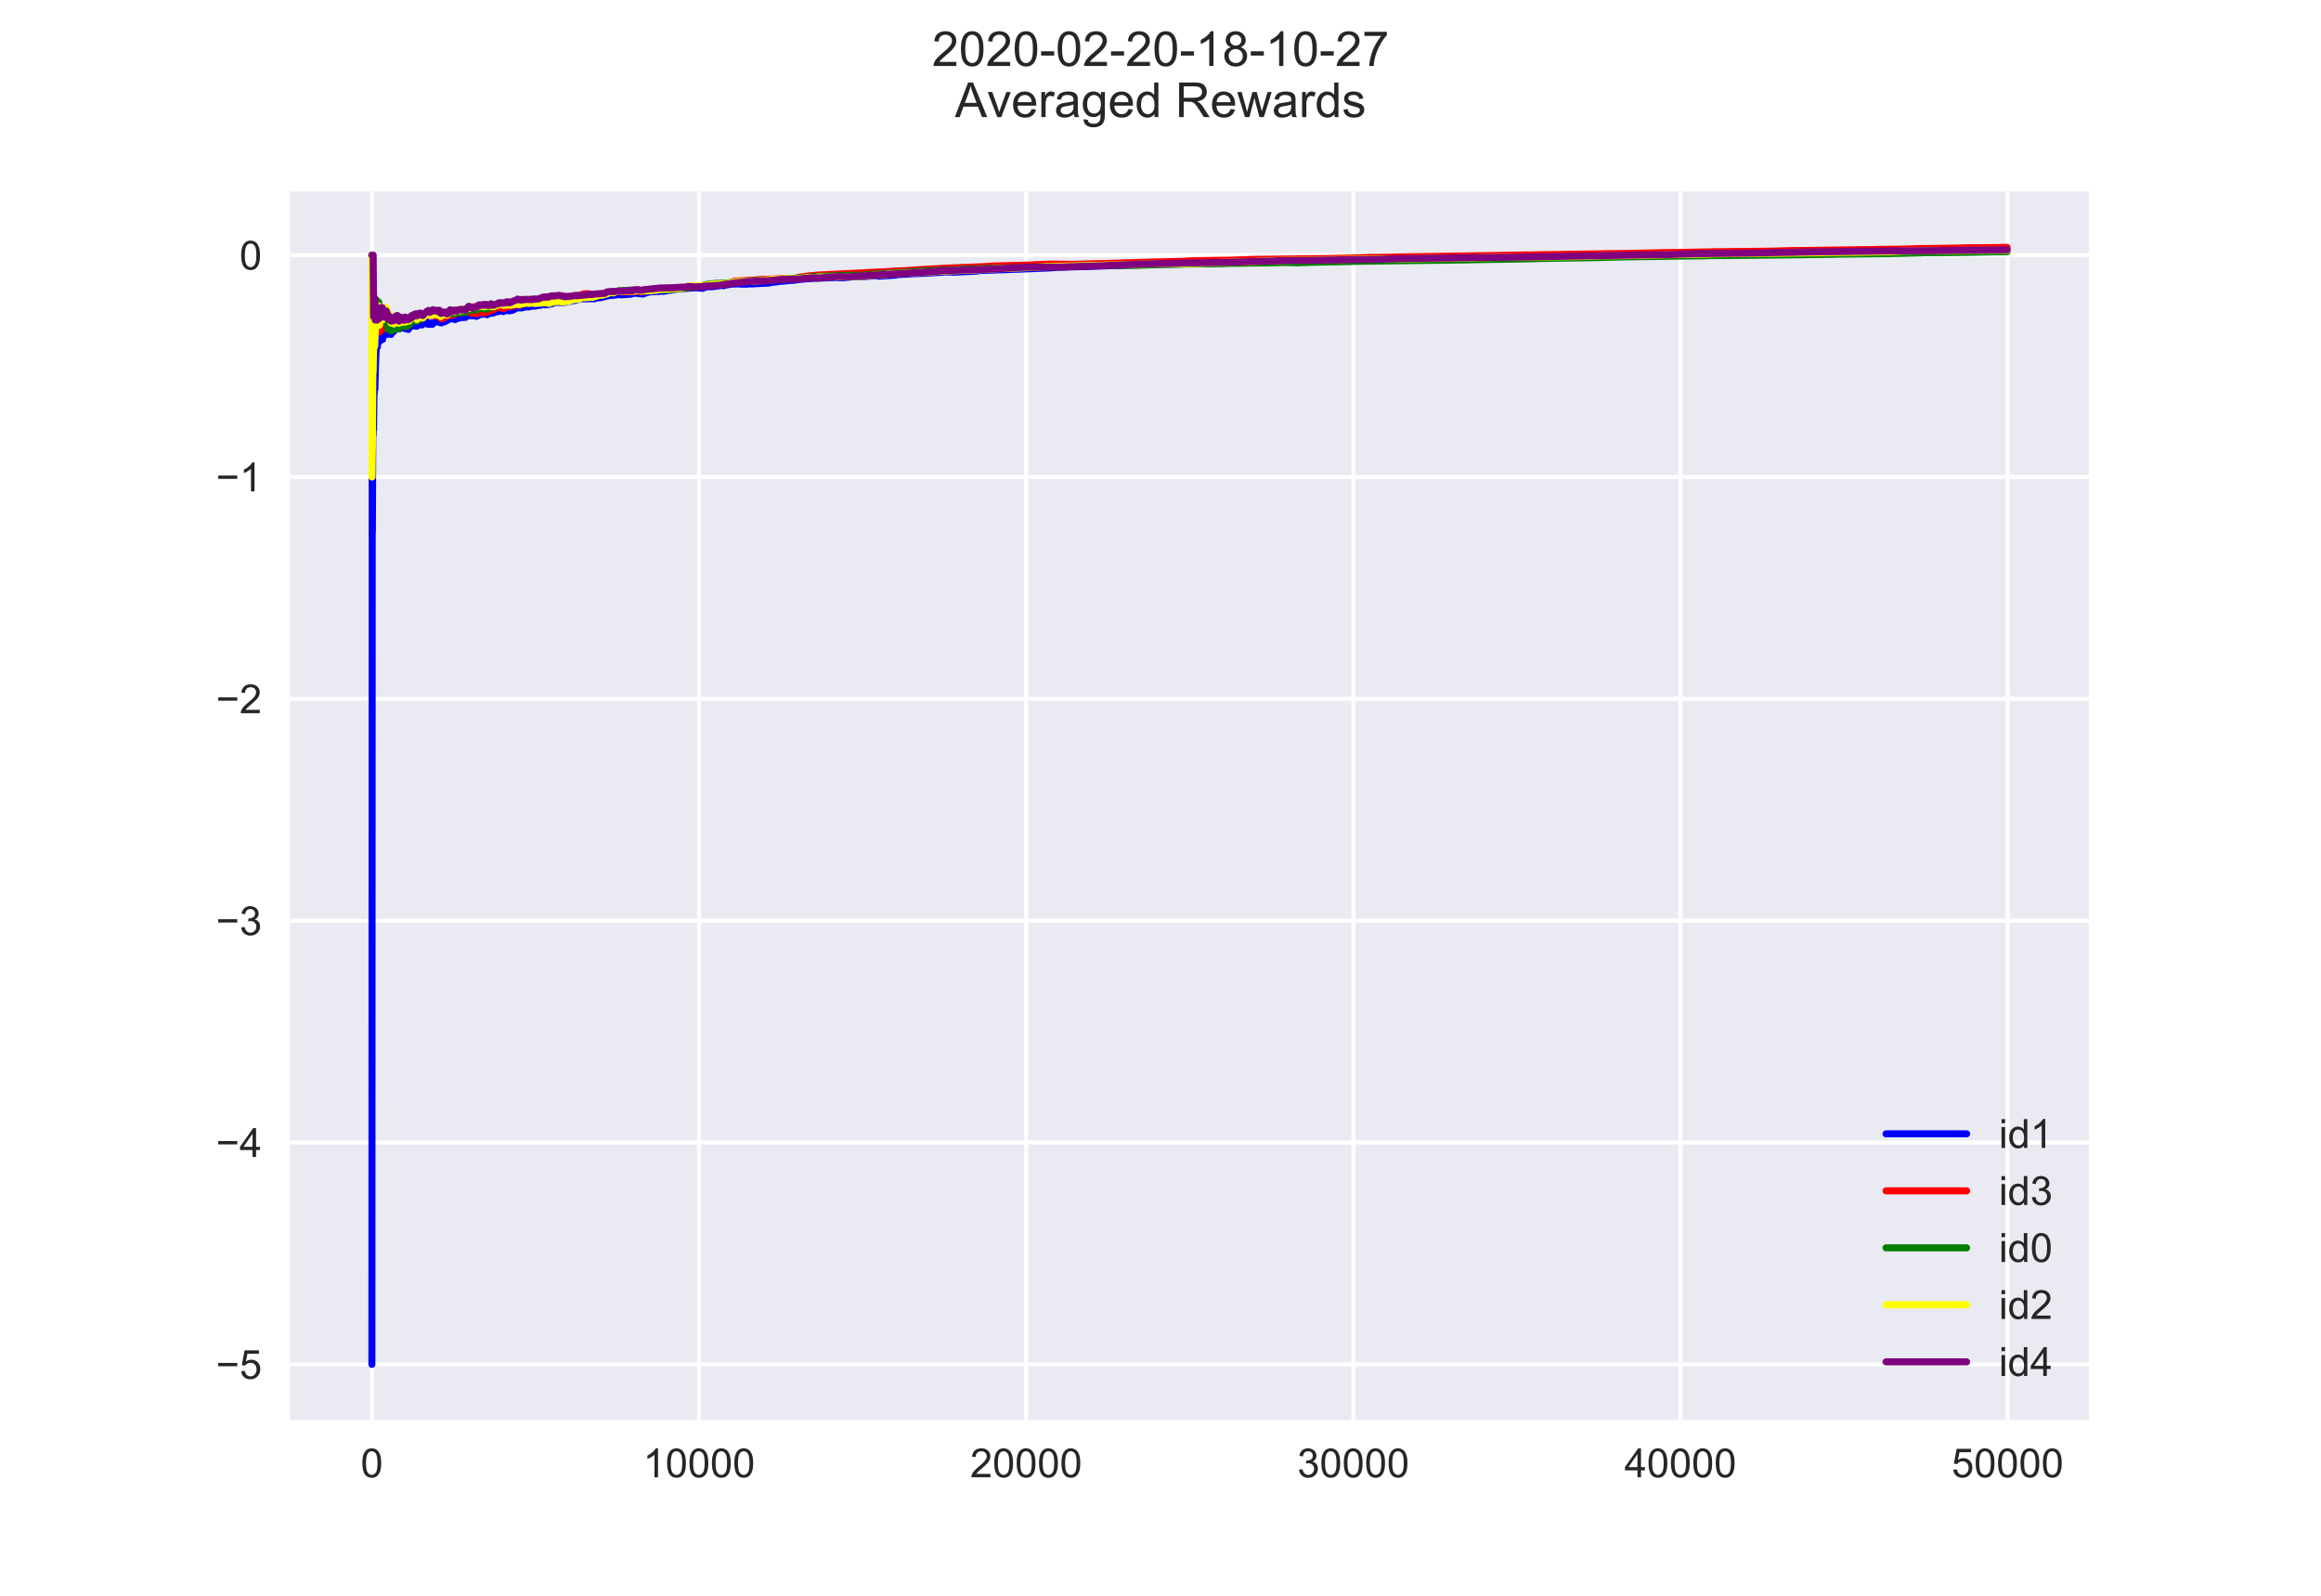 <?xml version="1.0" encoding="utf-8" standalone="no"?>
<!DOCTYPE svg PUBLIC "-//W3C//DTD SVG 1.1//EN"
  "http://www.w3.org/Graphics/SVG/1.1/DTD/svg11.dtd">
<!-- Created with matplotlib (https://matplotlib.org/) -->
<svg height="396pt" version="1.1" viewBox="0 0 576 396" width="576pt" xmlns="http://www.w3.org/2000/svg" xmlns:xlink="http://www.w3.org/1999/xlink">
 <defs>
  <style type="text/css">
*{stroke-linecap:butt;stroke-linejoin:round;}
  </style>
 </defs>
 <g id="figure_1">
  <g id="patch_1">
   <path d="M 0 396 
L 576 396 
L 576 0 
L 0 0 
z
" style="fill:#ffffff;"/>
  </g>
  <g id="axes_1">
   <g id="patch_2">
    <path d="M 72 352.44 
L 518.4 352.44 
L 518.4 47.52 
L 72 47.52 
z
" style="fill:#eaeaf2;"/>
   </g>
   <g id="matplotlib.axis_1">
    <g id="xtick_1">
     <g id="line2d_1">
      <path clip-path="url(#pb4032c14fe)" d="M 92.291 352.44 
L 92.291 47.52 
" style="fill:none;stroke:#ffffff;stroke-linecap:round;"/>
     </g>
     <g id="line2d_2"/>
     <g id="text_1">
      <!-- 0 -->
      <defs>
       <path d="M 4.156 35.297 
Q 4.156 48 6.766 55.734 
Q 9.375 63.484 14.516 67.672 
Q 19.672 71.875 27.484 71.875 
Q 33.25 71.875 37.594 69.547 
Q 41.938 67.234 44.766 62.859 
Q 47.609 58.5 49.219 52.219 
Q 50.828 45.953 50.828 35.297 
Q 50.828 22.703 48.234 14.969 
Q 45.656 7.234 40.5 3 
Q 35.359 -1.219 27.484 -1.219 
Q 17.141 -1.219 11.234 6.203 
Q 4.156 15.141 4.156 35.297 
z
M 13.188 35.297 
Q 13.188 17.672 17.312 11.828 
Q 21.438 6 27.484 6 
Q 33.547 6 37.672 11.859 
Q 41.797 17.719 41.797 35.297 
Q 41.797 52.984 37.672 58.781 
Q 33.547 64.594 27.391 64.594 
Q 21.344 64.594 17.719 59.469 
Q 13.188 52.938 13.188 35.297 
z
" id="ArialMT-48"/>
      </defs>
      <g style="fill:#262626;" transform="translate(89.51 366.598)scale(0.1 -0.1)">
       <use xlink:href="#ArialMT-48"/>
      </g>
     </g>
    </g>
    <g id="xtick_2">
     <g id="line2d_3">
      <path clip-path="url(#pb4032c14fe)" d="M 173.477 352.44 
L 173.477 47.52 
" style="fill:none;stroke:#ffffff;stroke-linecap:round;"/>
     </g>
     <g id="line2d_4"/>
     <g id="text_2">
      <!-- 10000 -->
      <defs>
       <path d="M 37.25 0 
L 28.469 0 
L 28.469 56 
Q 25.297 52.984 20.141 49.953 
Q 14.984 46.922 10.891 45.406 
L 10.891 53.906 
Q 18.266 57.375 23.781 62.297 
Q 29.297 67.234 31.594 71.875 
L 37.25 71.875 
z
" id="ArialMT-49"/>
      </defs>
      <g style="fill:#262626;" transform="translate(159.575 366.598)scale(0.1 -0.1)">
       <use xlink:href="#ArialMT-49"/>
       <use x="55.615" xlink:href="#ArialMT-48"/>
       <use x="111.23" xlink:href="#ArialMT-48"/>
       <use x="166.846" xlink:href="#ArialMT-48"/>
       <use x="222.461" xlink:href="#ArialMT-48"/>
      </g>
     </g>
    </g>
    <g id="xtick_3">
     <g id="line2d_5">
      <path clip-path="url(#pb4032c14fe)" d="M 254.664 352.44 
L 254.664 47.52 
" style="fill:none;stroke:#ffffff;stroke-linecap:round;"/>
     </g>
     <g id="line2d_6"/>
     <g id="text_3">
      <!-- 20000 -->
      <defs>
       <path d="M 50.344 8.453 
L 50.344 0 
L 3.031 0 
Q 2.938 3.172 4.047 6.109 
Q 5.859 10.938 9.828 15.625 
Q 13.812 20.312 21.344 26.469 
Q 33.016 36.031 37.109 41.625 
Q 41.219 47.219 41.219 52.203 
Q 41.219 57.422 37.469 61 
Q 33.734 64.594 27.734 64.594 
Q 21.391 64.594 17.578 60.781 
Q 13.766 56.984 13.719 50.25 
L 4.688 51.172 
Q 5.609 61.281 11.656 66.578 
Q 17.719 71.875 27.938 71.875 
Q 38.234 71.875 44.234 66.156 
Q 50.25 60.453 50.25 52 
Q 50.25 47.703 48.484 43.547 
Q 46.734 39.406 42.656 34.812 
Q 38.578 30.219 29.109 22.219 
Q 21.188 15.578 18.938 13.203 
Q 16.703 10.844 15.234 8.453 
z
" id="ArialMT-50"/>
      </defs>
      <g style="fill:#262626;" transform="translate(240.761 366.598)scale(0.1 -0.1)">
       <use xlink:href="#ArialMT-50"/>
       <use x="55.615" xlink:href="#ArialMT-48"/>
       <use x="111.23" xlink:href="#ArialMT-48"/>
       <use x="166.846" xlink:href="#ArialMT-48"/>
       <use x="222.461" xlink:href="#ArialMT-48"/>
      </g>
     </g>
    </g>
    <g id="xtick_4">
     <g id="line2d_7">
      <path clip-path="url(#pb4032c14fe)" d="M 335.85 352.44 
L 335.85 47.52 
" style="fill:none;stroke:#ffffff;stroke-linecap:round;"/>
     </g>
     <g id="line2d_8"/>
     <g id="text_4">
      <!-- 30000 -->
      <defs>
       <path d="M 4.203 18.891 
L 12.984 20.062 
Q 14.5 12.594 18.141 9.297 
Q 21.781 6 27 6 
Q 33.203 6 37.469 10.297 
Q 41.75 14.594 41.75 20.953 
Q 41.75 27 37.797 30.922 
Q 33.844 34.859 27.734 34.859 
Q 25.25 34.859 21.531 33.891 
L 22.516 41.609 
Q 23.391 41.5 23.922 41.5 
Q 29.547 41.5 34.031 44.422 
Q 38.531 47.359 38.531 53.469 
Q 38.531 58.297 35.25 61.469 
Q 31.984 64.656 26.812 64.656 
Q 21.688 64.656 18.266 61.422 
Q 14.844 58.203 13.875 51.766 
L 5.078 53.328 
Q 6.688 62.156 12.391 67.016 
Q 18.109 71.875 26.609 71.875 
Q 32.469 71.875 37.391 69.359 
Q 42.328 66.844 44.938 62.5 
Q 47.562 58.156 47.562 53.266 
Q 47.562 48.641 45.062 44.828 
Q 42.578 41.016 37.703 38.766 
Q 44.047 37.312 47.562 32.688 
Q 51.078 28.078 51.078 21.141 
Q 51.078 11.766 44.234 5.25 
Q 37.406 -1.266 26.953 -1.266 
Q 17.531 -1.266 11.297 4.344 
Q 5.078 9.969 4.203 18.891 
z
" id="ArialMT-51"/>
      </defs>
      <g style="fill:#262626;" transform="translate(321.948 366.598)scale(0.1 -0.1)">
       <use xlink:href="#ArialMT-51"/>
       <use x="55.615" xlink:href="#ArialMT-48"/>
       <use x="111.23" xlink:href="#ArialMT-48"/>
       <use x="166.846" xlink:href="#ArialMT-48"/>
       <use x="222.461" xlink:href="#ArialMT-48"/>
      </g>
     </g>
    </g>
    <g id="xtick_5">
     <g id="line2d_9">
      <path clip-path="url(#pb4032c14fe)" d="M 417.036 352.44 
L 417.036 47.52 
" style="fill:none;stroke:#ffffff;stroke-linecap:round;"/>
     </g>
     <g id="line2d_10"/>
     <g id="text_5">
      <!-- 40000 -->
      <defs>
       <path d="M 32.328 0 
L 32.328 17.141 
L 1.266 17.141 
L 1.266 25.203 
L 33.938 71.578 
L 41.109 71.578 
L 41.109 25.203 
L 50.781 25.203 
L 50.781 17.141 
L 41.109 17.141 
L 41.109 0 
z
M 32.328 25.203 
L 32.328 57.469 
L 9.906 25.203 
z
" id="ArialMT-52"/>
      </defs>
      <g style="fill:#262626;" transform="translate(403.134 366.598)scale(0.1 -0.1)">
       <use xlink:href="#ArialMT-52"/>
       <use x="55.615" xlink:href="#ArialMT-48"/>
       <use x="111.23" xlink:href="#ArialMT-48"/>
       <use x="166.846" xlink:href="#ArialMT-48"/>
       <use x="222.461" xlink:href="#ArialMT-48"/>
      </g>
     </g>
    </g>
    <g id="xtick_6">
     <g id="line2d_11">
      <path clip-path="url(#pb4032c14fe)" d="M 498.223 352.44 
L 498.223 47.52 
" style="fill:none;stroke:#ffffff;stroke-linecap:round;"/>
     </g>
     <g id="line2d_12"/>
     <g id="text_6">
      <!-- 50000 -->
      <defs>
       <path d="M 4.156 18.75 
L 13.375 19.531 
Q 14.406 12.797 18.141 9.391 
Q 21.875 6 27.156 6 
Q 33.5 6 37.891 10.781 
Q 42.281 15.578 42.281 23.484 
Q 42.281 31 38.062 35.344 
Q 33.844 39.703 27 39.703 
Q 22.75 39.703 19.328 37.766 
Q 15.922 35.844 13.969 32.766 
L 5.719 33.844 
L 12.641 70.609 
L 48.25 70.609 
L 48.25 62.203 
L 19.672 62.203 
L 15.828 42.969 
Q 22.266 47.469 29.344 47.469 
Q 38.719 47.469 45.156 40.969 
Q 51.609 34.469 51.609 24.266 
Q 51.609 14.547 45.953 7.469 
Q 39.062 -1.219 27.156 -1.219 
Q 17.391 -1.219 11.203 4.25 
Q 5.031 9.719 4.156 18.75 
z
" id="ArialMT-53"/>
      </defs>
      <g style="fill:#262626;" transform="translate(484.32 366.598)scale(0.1 -0.1)">
       <use xlink:href="#ArialMT-53"/>
       <use x="55.615" xlink:href="#ArialMT-48"/>
       <use x="111.23" xlink:href="#ArialMT-48"/>
       <use x="166.846" xlink:href="#ArialMT-48"/>
       <use x="222.461" xlink:href="#ArialMT-48"/>
      </g>
     </g>
    </g>
   </g>
   <g id="matplotlib.axis_2">
    <g id="ytick_1">
     <g id="line2d_13">
      <path clip-path="url(#pb4032c14fe)" d="M 72 338.58 
L 518.4 338.58 
" style="fill:none;stroke:#ffffff;stroke-linecap:round;"/>
     </g>
     <g id="line2d_14"/>
     <g id="text_7">
      <!-- −5 -->
      <defs>
       <path d="M 52.828 31.203 
L 5.562 31.203 
L 5.562 39.406 
L 52.828 39.406 
z
" id="ArialMT-8722"/>
      </defs>
      <g style="fill:#262626;" transform="translate(53.598 342.159)scale(0.1 -0.1)">
       <use xlink:href="#ArialMT-8722"/>
       <use x="58.398" xlink:href="#ArialMT-53"/>
      </g>
     </g>
    </g>
    <g id="ytick_2">
     <g id="line2d_15">
      <path clip-path="url(#pb4032c14fe)" d="M 72 283.527 
L 518.4 283.527 
" style="fill:none;stroke:#ffffff;stroke-linecap:round;"/>
     </g>
     <g id="line2d_16"/>
     <g id="text_8">
      <!-- −4 -->
      <g style="fill:#262626;" transform="translate(53.598 287.106)scale(0.1 -0.1)">
       <use xlink:href="#ArialMT-8722"/>
       <use x="58.398" xlink:href="#ArialMT-52"/>
      </g>
     </g>
    </g>
    <g id="ytick_3">
     <g id="line2d_17">
      <path clip-path="url(#pb4032c14fe)" d="M 72 228.473 
L 518.4 228.473 
" style="fill:none;stroke:#ffffff;stroke-linecap:round;"/>
     </g>
     <g id="line2d_18"/>
     <g id="text_9">
      <!-- −3 -->
      <g style="fill:#262626;" transform="translate(53.598 232.052)scale(0.1 -0.1)">
       <use xlink:href="#ArialMT-8722"/>
       <use x="58.398" xlink:href="#ArialMT-51"/>
      </g>
     </g>
    </g>
    <g id="ytick_4">
     <g id="line2d_19">
      <path clip-path="url(#pb4032c14fe)" d="M 72 173.42 
L 518.4 173.42 
" style="fill:none;stroke:#ffffff;stroke-linecap:round;"/>
     </g>
     <g id="line2d_20"/>
     <g id="text_10">
      <!-- −2 -->
      <g style="fill:#262626;" transform="translate(53.598 176.999)scale(0.1 -0.1)">
       <use xlink:href="#ArialMT-8722"/>
       <use x="58.398" xlink:href="#ArialMT-50"/>
      </g>
     </g>
    </g>
    <g id="ytick_5">
     <g id="line2d_21">
      <path clip-path="url(#pb4032c14fe)" d="M 72 118.367 
L 518.4 118.367 
" style="fill:none;stroke:#ffffff;stroke-linecap:round;"/>
     </g>
     <g id="line2d_22"/>
     <g id="text_11">
      <!-- −1 -->
      <g style="fill:#262626;" transform="translate(53.598 121.946)scale(0.1 -0.1)">
       <use xlink:href="#ArialMT-8722"/>
       <use x="58.398" xlink:href="#ArialMT-49"/>
      </g>
     </g>
    </g>
    <g id="ytick_6">
     <g id="line2d_23">
      <path clip-path="url(#pb4032c14fe)" d="M 72 63.314 
L 518.4 63.314 
" style="fill:none;stroke:#ffffff;stroke-linecap:round;"/>
     </g>
     <g id="line2d_24"/>
     <g id="text_12">
      <!-- 0 -->
      <g style="fill:#262626;" transform="translate(59.439 66.893)scale(0.1 -0.1)">
       <use xlink:href="#ArialMT-48"/>
      </g>
     </g>
    </g>
   </g>
   <g id="line2d_25">
    <path clip-path="url(#pb4032c14fe)" d="M 92.291 338.58 
L 92.38 109.191 
L 92.413 132.13 
L 92.551 96.679 
L 92.575 101.545 
L 92.583 107.951 
L 92.681 102.637 
L 92.697 106.493 
L 92.859 94.33 
L 92.867 97.722 
L 92.932 94.281 
L 92.973 95.698 
L 93.022 96.588 
L 93.208 89.874 
L 93.476 83.912 
L 93.582 85.679 
L 93.59 85.54 
L 93.655 86.117 
L 93.777 84.258 
L 94.004 81.492 
L 94.126 83.928 
L 94.158 84.763 
L 94.272 83.537 
L 94.548 81.073 
L 94.556 81.992 
L 94.653 81.225 
L 94.662 81.164 
L 94.751 82.329 
L 94.775 82.143 
L 94.783 82.082 
L 94.897 82.976 
L 94.913 82.854 
L 94.954 84.231 
L 95.027 83.674 
L 95.222 82.324 
L 95.311 83.239 
L 95.335 83.08 
L 95.49 82.129 
L 95.498 82.777 
L 95.595 82.204 
L 95.676 81.753 
L 95.709 80.925 
L 95.79 81.155 
L 95.863 80.791 
L 95.961 81.543 
L 95.977 81.463 
L 96.001 81.344 
L 96.115 82.559 
L 96.123 82.518 
L 96.188 82.199 
L 96.261 82.976 
L 96.302 82.777 
L 96.431 82.168 
L 96.44 82.668 
L 96.537 82.225 
L 96.618 81.871 
L 96.707 82.507 
L 96.732 82.401 
L 96.813 82.059 
L 96.91 82.631 
L 96.927 82.563 
L 96.983 82.33 
L 97.057 82.976 
L 97.097 82.81 
L 97.26 82.174 
L 97.268 82.591 
L 97.365 82.31 
L 97.479 81.464 
L 97.511 82.206 
L 97.592 81.917 
L 97.649 81.72 
L 97.747 82.21 
L 97.763 82.154 
L 97.99 81.404 
L 97.998 81.769 
L 98.096 81.46 
L 98.299 80.847 
L 98.364 81.395 
L 98.412 81.252 
L 98.42 81.228 
L 98.429 81.568 
L 98.526 81.283 
L 98.583 81.121 
L 98.591 81.452 
L 98.688 81.176 
L 98.94 80.501 
L 99.029 81.598 
L 99.07 81.489 
L 99.167 81.297 
L 99.176 81.6 
L 99.273 81.345 
L 99.427 80.956 
L 99.435 81.248 
L 99.533 81.007 
L 99.606 80.831 
L 99.614 81.116 
L 99.711 80.883 
L 99.793 80.693 
L 99.874 81.39 
L 99.914 81.294 
L 100.117 80.828 
L 100.125 81.095 
L 100.223 80.877 
L 100.239 80.841 
L 100.32 81.22 
L 100.353 81.148 
L 100.385 81.076 
L 100.393 81.334 
L 100.491 81.12 
L 100.507 81.085 
L 100.564 81.503 
L 100.621 81.379 
L 100.629 81.361 
L 100.637 81.611 
L 100.686 81.239 
L 100.734 81.4 
L 100.88 81.093 
L 100.929 81.51 
L 100.994 81.374 
L 101.043 81.274 
L 101.051 81.512 
L 101.067 81.478 
L 101.278 81.151 
L 101.343 81.763 
L 101.4 81.648 
L 102.139 80.093 
L 102.171 80.264 
L 102.179 80.475 
L 102.277 80.308 
L 102.301 80.267 
L 102.334 80.879 
L 102.423 80.724 
L 102.52 80.559 
L 102.561 80.708 
L 102.569 80.912 
L 102.667 80.746 
L 102.723 80.866 
L 102.821 80.703 
L 102.829 80.902 
L 102.926 80.741 
L 102.951 80.911 
L 103.146 80.595 
L 103.194 80.313 
L 103.235 80.658 
L 103.324 80.518 
L 103.422 80.969 
L 103.446 80.931 
L 104.079 80.061 
L 104.087 80.239 
L 104.185 80.025 
L 104.258 79.923 
L 104.266 80.098 
L 104.331 80.008 
L 104.558 80.645 
L 104.371 79.989 
L 104.615 80.565 
L 104.631 80.579 
L 104.712 80.466 
L 104.721 80.635 
L 104.818 80.5 
L 105.2 80.165 
L 105.589 79.638 
L 105.622 79.766 
L 105.679 80.03 
L 105.735 79.959 
L 105.76 80.095 
L 105.865 79.965 
L 105.955 80.379 
L 105.995 80.328 
L 106.093 80.241 
L 106.101 80.392 
L 106.198 80.209 
L 106.214 80.349 
L 106.32 80.221 
L 106.361 80.49 
L 106.434 80.338 
L 106.563 80.183 
L 106.596 80.301 
L 106.604 80.448 
L 106.701 80.332 
L 106.831 80.18 
L 106.718 80.467 
L 106.848 80.314 
L 106.856 80.458 
L 106.953 80.345 
L 107.116 80.309 
L 107.221 80.518 
L 107.237 80.499 
L 107.822 79.996 
L 108.203 79.653 
L 108.212 79.785 
L 108.309 79.685 
L 108.333 79.66 
L 108.341 79.791 
L 108.382 79.749 
L 108.39 79.88 
L 108.488 79.67 
L 108.504 79.791 
L 108.569 79.643 
L 108.691 79.821 
L 109.048 79.603 
L 109.113 79.939 
L 109.17 79.883 
L 109.178 79.875 
L 109.186 79.999 
L 109.226 79.959 
L 109.235 80.083 
L 109.324 79.864 
L 109.364 79.955 
L 109.446 79.877 
L 109.535 80.05 
L 109.559 80.026 
L 109.592 80.124 
L 109.998 79.688 
L 110.014 79.925 
L 110.111 79.835 
L 110.371 79.721 
L 110.379 79.837 
L 110.469 79.633 
L 110.745 79.413 
L 110.761 79.52 
L 110.85 79.394 
L 110.899 79.472 
L 110.907 79.585 
L 111.004 79.5 
L 111.703 78.803 
L 111.792 78.916 
L 111.849 79.121 
L 111.914 79.069 
L 112.044 78.966 
L 112.076 79.053 
L 112.084 79.159 
L 112.182 79.037 
L 112.401 78.932 
L 112.409 79.037 
L 112.514 78.977 
L 112.588 78.921 
L 112.596 79.024 
L 112.652 79.2 
L 112.709 79.156 
L 112.75 79.233 
L 112.864 79.146 
L 112.937 79.306 
L 112.977 79.275 
L 113.351 79.013 
L 113.391 79.089 
L 113.399 79.104 
L 113.489 79.037 
L 113.976 78.705 
L 114 78.79 
L 114.098 78.926 
L 114.114 78.914 
L 114.211 78.743 
L 114.292 78.625 
L 114.325 78.704 
L 114.577 78.631 
L 114.585 78.725 
L 114.682 78.618 
L 114.715 78.696 
L 114.771 78.657 
L 114.78 78.751 
L 114.877 78.684 
L 114.982 78.711 
L 114.991 78.804 
L 115.088 78.738 
L 115.453 78.611 
L 115.502 78.771 
L 115.559 78.637 
L 116.208 78.221 
L 116.233 78.299 
L 116.241 78.388 
L 116.306 78.254 
L 116.346 78.34 
L 116.387 78.407 
L 116.639 78.215 
L 116.647 78.301 
L 116.752 78.237 
L 116.931 78.129 
L 116.769 78.318 
L 116.955 78.205 
L 117.061 78.322 
L 117.069 78.317 
L 117.215 78.229 
L 117.248 78.299 
L 117.256 78.383 
L 117.353 78.289 
L 117.58 78.243 
L 117.589 78.327 
L 117.694 78.264 
L 117.995 78.194 
L 118.1 78.306 
L 118.116 78.297 
L 118.157 78.273 
L 118.181 78.345 
L 118.222 78.511 
L 118.303 78.464 
L 119.293 77.958 
L 119.318 78.044 
L 119.407 78.012 
L 119.992 77.702 
L 120.016 77.77 
L 120.113 77.96 
L 120.146 77.943 
L 120.552 77.844 
L 120.584 77.985 
L 120.674 77.955 
L 120.86 77.937 
L 120.901 78.088 
L 120.974 77.973 
L 121.656 77.693 
L 121.664 77.765 
L 121.762 77.687 
L 121.973 77.66 
L 121.981 77.732 
L 122.078 77.609 
L 122.159 77.496 
L 122.192 77.555 
L 122.216 77.618 
L 122.46 77.503 
L 122.492 77.65 
L 122.582 77.608 
L 122.598 77.541 
L 122.646 77.592 
L 122.768 77.447 
L 123.442 77.242 
L 123.475 77.371 
L 123.564 77.331 
L 124.205 77.147 
L 124.213 77.213 
L 124.262 77.094 
L 124.311 77.101 
L 124.676 77.015 
L 124.79 77.242 
L 124.814 77.232 
L 124.92 77.255 
L 124.928 77.32 
L 125.033 77.275 
L 126.097 76.889 
L 126.202 77.018 
L 126.219 77.011 
L 126.235 77.07 
L 126.373 77.028 
L 126.446 77.142 
L 126.495 77.123 
L 127.071 76.971 
L 127.079 77.032 
L 127.185 76.991 
L 127.891 76.619 
L 128.029 76.392 
L 128.5 76.309 
L 128.573 76.406 
L 128.614 76.33 
L 128.849 76.307 
L 128.898 76.412 
L 128.971 76.386 
L 129.263 76.379 
L 129.377 76.423 
L 130.367 76.188 
L 130.473 76.141 
L 130.773 76.11 
L 130.781 76.166 
L 130.879 76.11 
L 131.179 76.126 
L 131.187 76.181 
L 131.293 76.146 
L 132.381 75.876 
L 132.494 75.952 
L 132.503 75.949 
L 132.762 75.978 
L 132.884 75.951 
L 133.006 75.815 
L 133.079 75.902 
L 133.063 75.797 
L 133.128 75.887 
L 133.972 75.707 
L 134.045 75.771 
L 134.086 75.759 
L 134.337 75.621 
L 134.459 75.511 
L 134.695 75.528 
L 134.703 75.578 
L 134.792 75.5 
L 134.808 75.548 
L 135.149 75.565 
L 135.344 75.655 
L 135.425 75.58 
L 135.458 75.622 
L 136.042 75.55 
L 136.05 75.599 
L 136.148 75.551 
L 136.521 75.377 
L 136.529 75.324 
L 136.635 75.346 
L 136.952 75.331 
L 136.96 75.379 
L 137.065 75.35 
L 137.146 75.259 
L 137.228 75.138 
L 137.268 75.187 
L 138.413 74.97 
L 138.421 75.016 
L 138.494 74.901 
L 138.518 74.943 
L 138.681 74.97 
L 138.697 75.062 
L 138.794 74.989 
L 139.168 74.992 
L 139.233 75.052 
L 139.282 75.039 
L 139.468 75.078 
L 139.476 75.124 
L 139.549 75.039 
L 139.582 75.088 
L 139.679 75.026 
L 139.696 75.069 
L 140.581 74.918 
L 140.589 74.963 
L 140.686 74.893 
L 140.767 74.782 
L 140.808 74.818 
L 141.474 74.753 
L 141.482 74.797 
L 141.522 74.742 
L 141.579 74.738 
L 142.212 74.503 
L 142.334 74.414 
L 142.407 74.487 
L 142.529 74.602 
L 142.537 74.6 
L 144.137 74.157 
L 144.242 74.092 
L 144.25 74.133 
L 145.062 74.077 
L 145.078 74.158 
L 145.176 74.096 
L 145.46 74.114 
L 145.525 74.185 
L 145.582 74.173 
L 146.726 74.052 
L 146.856 74.149 
L 147.465 74.11 
L 147.554 74.133 
L 147.571 74.09 
L 148.301 73.846 
L 148.318 73.827 
L 148.35 73.9 
L 148.399 73.891 
L 149.121 73.835 
L 149.17 73.865 
L 149.227 73.816 
L 150.607 73.46 
L 150.696 73.437 
L 150.631 73.486 
L 150.721 73.471 
L 151.094 73.323 
L 151.216 73.272 
L 151.598 73.298 
L 151.654 73.364 
L 151.711 73.324 
L 153.514 73.117 
L 153.587 73.142 
L 153.619 73.1 
L 154.139 73.105 
L 154.252 73.173 
L 154.26 73.157 
L 155.316 73.078 
L 155.373 73.111 
L 155.413 73.027 
L 155.608 73.033 
L 156.209 73.025 
L 156.298 73.047 
L 156.314 73.009 
L 156.501 73.009 
L 157.346 72.794 
L 157.475 72.713 
L 157.516 72.762 
L 157.581 72.739 
L 158.019 72.758 
L 158.06 72.82 
L 158.133 72.782 
L 158.507 72.83 
L 158.515 72.863 
L 158.612 72.822 
L 158.888 72.869 
L 159.01 72.926 
L 159.554 72.928 
L 159.627 72.95 
L 159.659 72.933 
L 159.781 72.882 
L 160.358 72.689 
L 160.479 72.627 
L 161.259 72.424 
L 161.381 72.363 
L 162.103 72.359 
L 162.217 72.376 
L 163.491 72.321 
L 163.646 72.308 
L 163.776 72.229 
L 164.409 72.231 
L 164.539 72.308 
L 166.438 71.987 
L 166.552 71.968 
L 168.598 71.618 
L 168.712 71.606 
L 170.303 71.54 
L 170.555 71.571 
L 170.676 71.529 
L 172.633 71.413 
L 172.747 71.424 
L 173.502 71.453 
L 173.623 71.49 
L 174.289 71.527 
L 174.362 71.547 
L 174.395 71.517 
L 174.679 71.396 
L 174.817 71.318 
L 175.694 71.142 
L 175.783 71.113 
L 175.807 71.137 
L 176.627 71.151 
L 176.652 71.175 
L 176.733 71.141 
L 179.079 70.827 
L 179.177 70.782 
L 179.201 70.806 
L 179.526 70.886 
L 179.607 70.904 
L 179.639 70.891 
L 179.883 70.783 
L 180.005 70.763 
L 181.255 70.548 
L 181.352 70.489 
L 181.377 70.513 
L 183.601 70.425 
L 183.747 70.512 
L 185.079 70.495 
L 185.136 70.549 
L 185.201 70.51 
L 185.298 70.464 
L 185.322 70.486 
L 185.347 70.508 
L 185.371 70.458 
L 185.428 70.459 
L 186.816 70.462 
L 186.995 70.463 
L 187.003 70.439 
L 187.117 70.388 
L 187.125 70.411 
L 190.738 70.25 
L 190.916 70.224 
L 191.046 70.188 
L 191.265 70.069 
L 191.371 70.08 
L 191.379 70.102 
L 193.222 69.876 
L 193.335 69.838 
L 193.344 69.859 
L 193.944 69.728 
L 193.952 69.706 
L 194.017 69.768 
L 194.034 69.766 
L 194.147 69.781 
L 194.22 69.755 
L 194.261 69.787 
L 196.339 69.55 
L 196.453 69.582 
L 196.575 69.601 
L 197.947 69.409 
L 198.109 69.391 
L 200.204 69.166 
L 200.326 69.155 
L 207.779 68.851 
L 207.908 68.888 
L 209.069 68.924 
L 209.142 68.94 
L 209.183 68.919 
L 211.708 68.692 
L 211.846 68.648 
L 213.064 68.687 
L 213.186 68.7 
L 213.47 68.713 
L 213.583 68.682 
L 213.591 68.7 
L 216.888 68.447 
L 217.066 68.429 
L 218 68.501 
L 218.13 68.531 
L 222.368 68.258 
L 222.53 68.163 
L 227.052 67.897 
L 227.166 67.913 
L 232.711 67.626 
L 232.833 67.623 
L 234.359 67.479 
L 234.481 67.469 
L 236.332 67.518 
L 236.47 67.551 
L 242.177 67.276 
L 242.364 67.269 
L 243.086 67.14 
L 243.216 67.125 
L 254.428 66.737 
L 254.558 66.723 
L 260.03 66.508 
L 260.144 66.501 
L 260.152 66.514 
L 261.987 66.371 
L 262.133 66.342 
L 271.778 66.07 
L 271.916 66.053 
L 278.679 65.846 
L 278.817 65.832 
L 285.425 65.637 
L 285.555 65.635 
L 303.668 65.312 
L 303.822 65.285 
L 311.949 65.104 
L 312.095 65.095 
L 318.119 64.939 
L 318.273 64.92 
L 323.047 64.78 
L 323.185 64.779 
L 344.147 64.538 
L 344.456 64.521 
L 351.933 64.376 
L 352.095 64.36 
L 362.52 64.208 
L 362.844 64.194 
L 367.44 64.069 
L 367.586 64.073 
L 377.734 63.935 
L 377.905 63.924 
L 383.929 63.806 
L 384.091 63.798 
L 389.685 63.677 
L 390.083 63.645 
L 395.441 63.532 
L 395.611 63.524 
L 400.685 63.415 
L 400.872 63.392 
L 405.695 63.285 
L 405.889 63.258 
L 415.242 63.149 
L 415.413 63.144 
L 424.465 63.038 
L 424.822 63.035 
L 430.822 62.933 
L 431.017 62.918 
L 435.214 62.814 
L 435.409 62.8 
L 438.104 62.697 
L 438.299 62.682 
L 438.77 62.648 
L 442.643 62.546 
L 442.846 62.527 
L 451.127 62.441 
L 451.338 62.416 
L 456.152 62.322 
L 456.355 62.306 
L 461.705 62.213 
L 461.9 62.205 
L 462.087 62.209 
L 467.453 62.119 
L 467.672 62.092 
L 471.983 61.999 
L 472.178 61.994 
L 485.095 61.929 
L 485.29 61.924 
L 488.756 61.828 
L 488.959 61.818 
L 498.093 61.8 
L 498.093 61.8 
" style="fill:none;stroke:#0000ff;stroke-linecap:round;stroke-width:1.75;"/>
   </g>
   <g id="line2d_26">
    <path clip-path="url(#pb4032c14fe)" d="M 92.291 63.314 
L 92.405 63.314 
L 92.413 80.518 
L 92.518 72.806 
L 92.534 72.193 
L 92.567 86.908 
L 92.648 81.665 
L 92.664 80.884 
L 92.713 89.282 
L 92.778 85.876 
L 92.932 80.518 
L 92.94 83.704 
L 93.038 81.073 
L 93.387 75.458 
L 93.476 74.549 
L 93.582 77.077 
L 93.598 76.907 
L 93.647 76.422 
L 93.655 77.973 
L 93.76 76.926 
L 93.842 76.217 
L 93.89 78.606 
L 93.955 78.012 
L 94.004 77.596 
L 94.126 81.503 
L 94.134 81.423 
L 94.15 81.266 
L 94.158 82.38 
L 94.256 81.438 
L 94.272 81.29 
L 94.28 82.336 
L 94.377 81.451 
L 94.548 80.086 
L 94.556 81.009 
L 94.653 80.282 
L 94.662 80.224 
L 94.67 81.103 
L 94.767 80.405 
L 94.889 79.607 
L 94.954 81.721 
L 95.011 81.337 
L 95.027 81.393 
L 95.368 79.105 
L 95.376 79.786 
L 95.473 79.283 
L 95.49 79.202 
L 95.498 79.857 
L 95.595 79.371 
L 95.863 78.169 
L 95.961 79.599 
L 95.985 79.492 
L 96.066 79.144 
L 96.115 80.11 
L 96.18 79.83 
L 96.188 79.795 
L 96.261 80.616 
L 96.302 80.441 
L 96.431 79.905 
L 96.44 80.41 
L 96.537 80.019 
L 96.618 79.706 
L 96.707 80.385 
L 96.732 80.292 
L 96.813 79.79 
L 96.902 79.955 
L 96.992 80.589 
L 97.016 80.5 
L 97.032 80.441 
L 97.097 80.953 
L 97.146 80.776 
L 97.26 80.198 
L 97.333 80.396 
L 97.422 80.969 
L 97.446 80.886 
L 97.479 80.776 
L 97.511 81.522 
L 97.592 81.244 
L 97.649 81.054 
L 97.747 81.556 
L 97.763 81.502 
L 97.99 80.777 
L 97.998 81.143 
L 98.096 80.845 
L 98.201 80.381 
L 98.299 80.476 
L 98.307 80.824 
L 98.412 80.595 
L 98.42 80.572 
L 98.429 80.913 
L 98.526 80.639 
L 98.583 80.482 
L 98.591 80.814 
L 98.688 80.548 
L 98.818 80.069 
L 98.94 79.762 
L 99.037 80.915 
L 99.07 80.501 
L 99.249 80.125 
L 99.273 80.706 
L 99.362 80.486 
L 99.427 80.33 
L 99.435 80.623 
L 99.525 80.41 
L 99.606 79.915 
L 99.622 80.487 
L 99.63 80.468 
L 99.744 80.207 
L 99.825 80.914 
L 99.866 80.82 
L 100.109 79.99 
L 100.134 80.222 
L 100.247 80.542 
L 100.312 80.403 
L 100.393 80.783 
L 100.426 80.713 
L 100.556 80.44 
L 100.637 81.076 
L 100.677 80.99 
L 100.702 80.833 
L 100.71 81.081 
L 100.791 80.912 
L 100.88 80.729 
L 100.889 80.972 
L 100.986 80.775 
L 101.043 80.661 
L 101.051 80.9 
L 101.148 80.707 
L 101.294 80.425 
L 101.303 80.657 
L 101.4 80.472 
L 101.554 80.186 
L 101.66 80.473 
L 101.668 80.458 
L 101.684 80.429 
L 101.814 79.726 
L 101.968 79.373 
L 101.985 79.392 
L 102.106 78.965 
L 102.139 78.914 
L 102.196 79.185 
L 102.252 79.094 
L 102.301 79.018 
L 102.309 79.228 
L 102.407 78.986 
L 102.52 78.812 
L 102.577 79.378 
L 102.642 79.277 
L 102.715 79.166 
L 102.829 79.419 
L 102.943 79.247 
L 102.983 79.479 
L 103.04 78.978 
L 103.17 78.791 
L 103.235 79.107 
L 103.284 79.037 
L 103.324 78.98 
L 103.422 79.444 
L 103.446 79.409 
L 103.568 79.156 
L 103.689 78.791 
L 103.698 78.78 
L 103.706 78.965 
L 103.803 78.833 
L 103.925 78.67 
L 103.933 78.851 
L 104.03 78.722 
L 104.079 78.659 
L 104.087 78.838 
L 104.185 78.711 
L 104.258 78.617 
L 104.38 79.017 
L 104.445 78.933 
L 104.55 79.163 
L 104.558 79.152 
L 104.696 78.976 
L 104.704 79.146 
L 104.802 79.023 
L 104.907 78.891 
L 104.924 79.048 
L 105.078 78.719 
L 105.2 78.193 
L 105.208 78.356 
L 105.297 78.082 
L 105.386 77.981 
L 105.394 78.142 
L 105.492 78.033 
L 105.865 77.628 
L 105.946 78.034 
L 105.987 77.99 
L 106.093 77.878 
L 106.109 78.023 
L 106.141 78.149 
L 106.304 77.978 
L 106.32 77.961 
L 106.328 78.111 
L 106.352 78.086 
L 106.361 78.236 
L 106.45 77.984 
L 106.563 77.805 
L 106.596 77.928 
L 106.604 78.076 
L 106.701 77.976 
L 106.71 77.968 
L 106.718 78.114 
L 106.75 78.081 
L 106.84 78.175 
L 106.831 78.029 
L 106.88 78.133 
L 107.116 77.988 
L 107.221 78.334 
L 107.237 78.317 
L 107.286 78.418 
L 107.684 77.998 
L 107.692 78.136 
L 107.789 78.043 
L 107.854 77.981 
L 107.895 78.086 
L 107.936 78.362 
L 108.065 78.238 
L 108.333 78.128 
L 108.39 78.492 
L 108.455 78.376 
L 108.504 78.468 
L 108.569 78.353 
L 108.577 78.483 
L 108.674 78.393 
L 108.691 78.514 
L 108.845 78.372 
L 108.853 78.5 
L 108.942 78.284 
L 108.958 78.404 
L 109.048 78.323 
L 109.113 78.664 
L 109.17 78.612 
L 109.178 78.605 
L 109.186 78.73 
L 109.226 78.693 
L 109.299 78.837 
L 109.34 78.747 
L 109.511 79.088 
L 109.575 79.028 
L 109.843 78.789 
L 109.592 79.143 
L 109.852 78.909 
L 109.86 79.029 
L 109.957 78.917 
L 110.006 79 
L 110.371 78.609 
L 110.379 78.726 
L 110.477 78.643 
L 110.542 78.466 
L 110.663 78.268 
L 110.745 78.154 
L 110.761 78.286 
L 110.769 78.28 
L 110.85 78.214 
L 110.866 78.322 
L 110.907 78.529 
L 110.972 78.356 
L 111.353 78.079 
L 111.362 78.19 
L 111.467 78.131 
L 111.703 78.021 
L 111.8 78.176 
L 111.816 78.164 
L 111.849 78.253 
L 112.044 78.106 
L 112.068 78.314 
L 112.149 78.05 
L 112.157 78.066 
L 112.206 77.986 
L 112.238 77.984 
L 112.579 77.76 
L 112.588 77.864 
L 112.661 78.031 
L 112.701 78.002 
L 112.75 78.076 
L 112.961 77.861 
L 112.969 77.963 
L 113.058 77.749 
L 113.351 77.676 
L 113.359 77.777 
L 113.456 77.668 
L 113.489 77.541 
L 113.57 77.549 
L 113.578 77.544 
L 113.586 77.643 
L 113.594 77.743 
L 113.692 77.656 
L 113.805 77.477 
L 113.919 77.361 
L 113.83 77.523 
L 113.935 77.371 
L 113.943 77.366 
L 113.951 77.464 
L 113.976 77.448 
L 114.098 77.635 
L 114.398 77.501 
L 114.406 77.597 
L 114.495 77.399 
L 114.934 77.205 
L 114.991 77.367 
L 115.056 77.327 
L 115.315 77.266 
L 115.323 77.358 
L 115.429 77.314 
L 115.453 77.299 
L 115.461 77.39 
L 115.494 77.371 
L 115.502 77.462 
L 115.591 77.293 
L 115.616 77.374 
L 115.762 77.305 
L 115.77 77.396 
L 115.867 77.243 
L 116.005 77.162 
L 116.014 77.251 
L 116.143 77.456 
L 116.338 77.305 
L 116.379 77.374 
L 116.387 77.462 
L 116.484 77.368 
L 116.541 77.353 
L 116.574 77.427 
L 116.647 77.568 
L 116.696 77.539 
L 116.76 77.502 
L 116.769 77.588 
L 116.777 77.675 
L 116.882 77.613 
L 116.931 77.603 
L 116.955 77.679 
L 116.963 77.765 
L 117.061 77.672 
L 117.248 77.619 
L 117.256 77.703 
L 117.361 77.643 
L 117.58 77.607 
L 117.654 77.707 
L 117.694 77.684 
L 118.003 77.598 
L 118.1 77.735 
L 118.124 77.721 
L 118.157 77.703 
L 118.181 77.776 
L 118.222 77.926 
L 118.303 77.88 
L 118.441 77.684 
L 118.538 77.596 
L 118.555 77.672 
L 119.261 77.346 
L 119.334 77.474 
L 119.383 77.448 
L 119.399 77.522 
L 119.683 77.391 
L 119.756 77.516 
L 119.805 77.491 
L 120.016 77.48 
L 120.122 77.683 
L 120.138 77.675 
L 120.292 77.404 
L 120.3 77.48 
L 120.398 77.399 
L 120.576 77.389 
L 120.584 77.464 
L 120.69 77.411 
L 120.893 77.389 
L 120.901 77.464 
L 121.007 77.412 
L 121.372 77.142 
L 121.421 77.042 
L 121.486 77.088 
L 121.656 77.024 
L 121.664 77.096 
L 121.672 77.168 
L 121.778 77.134 
L 121.859 76.99 
L 121.908 76.862 
L 121.989 76.9 
L 122.208 76.875 
L 122.216 76.946 
L 122.322 76.898 
L 122.898 76.584 
L 122.939 76.494 
L 123.012 76.535 
L 123.272 76.367 
L 123.402 76.14 
L 123.418 76.205 
L 123.442 76.195 
L 123.491 76.318 
L 123.564 76.302 
L 124.059 76.184 
L 124.189 76.356 
L 124.213 76.416 
L 124.416 76.347 
L 124.424 76.413 
L 124.522 76.304 
L 124.652 76.321 
L 124.79 76.541 
L 124.92 76.557 
L 124.928 76.622 
L 125.033 76.579 
L 125.529 76.274 
L 125.683 76.12 
L 126.097 76.043 
L 126.202 76.135 
L 126.219 76.129 
L 126.365 76.008 
L 126.373 75.94 
L 126.438 76.06 
L 126.47 76.047 
L 126.649 75.89 
L 126.698 75.807 
L 126.763 75.849 
L 126.828 75.89 
L 126.836 75.952 
L 126.941 75.913 
L 127.071 75.943 
L 127.079 76.004 
L 127.177 75.918 
L 128.5 75.519 
L 128.573 75.679 
L 128.63 75.66 
L 128.825 75.667 
L 128.857 75.779 
L 128.93 75.632 
L 129.101 75.635 
L 129.109 75.693 
L 129.206 75.6 
L 129.523 75.436 
L 129.653 75.25 
L 130.822 74.946 
L 130.854 75.052 
L 130.936 75.004 
L 131.049 75.051 
L 131.057 75.106 
L 131.155 75.076 
L 131.228 75.146 
L 131.268 75.019 
L 131.39 75.12 
L 132.486 74.887 
L 132.576 74.983 
L 132.6 74.954 
L 132.673 74.855 
L 132.714 74.91 
L 133.16 74.674 
L 133.176 74.615 
L 133.274 74.654 
L 133.542 74.493 
L 133.558 74.435 
L 133.623 74.536 
L 133.647 74.53 
L 134.183 74.28 
L 134.199 74.254 
L 134.207 74.305 
L 134.289 74.295 
L 134.987 74.199 
L 135.052 74.255 
L 135.1 74.243 
L 135.312 74.117 
L 135.441 73.98 
L 135.823 73.979 
L 135.937 74.105 
L 135.953 74.101 
L 135.969 74.077 
L 136.01 74.169 
L 136.042 74.161 
L 136.911 73.86 
L 137.016 73.795 
L 137.025 73.803 
L 138.137 73.646 
L 138.234 73.731 
L 138.259 73.725 
L 138.941 73.64 
L 138.949 73.686 
L 139.054 73.663 
L 139.46 73.678 
L 139.468 73.724 
L 139.574 73.701 
L 140.272 73.615 
L 140.321 73.697 
L 140.386 73.665 
L 141.019 73.613 
L 141.051 73.697 
L 141.141 73.678 
L 142.383 73.484 
L 142.488 73.516 
L 142.464 73.467 
L 142.497 73.514 
L 142.659 73.57 
L 142.667 73.613 
L 142.764 73.531 
L 142.919 73.394 
L 142.935 73.347 
L 143.032 73.371 
L 143.836 73.284 
L 143.95 73.314 
L 144.38 73.137 
L 144.437 73.083 
L 144.494 73.124 
L 144.754 72.999 
L 144.883 72.907 
L 145.492 72.906 
L 145.541 72.948 
L 145.598 72.887 
L 146.028 72.886 
L 146.142 72.99 
L 146.158 72.979 
L 146.564 72.98 
L 146.678 73.01 
L 147.124 73.02 
L 147.246 73.088 
L 148.439 72.968 
L 148.496 72.998 
L 148.545 72.95 
L 148.65 72.924 
L 148.659 72.962 
L 149.381 72.926 
L 149.47 72.95 
L 149.487 72.94 
L 149.633 72.884 
L 149.998 72.924 
L 150.063 72.952 
L 150.112 72.928 
L 150.51 72.755 
L 150.648 72.725 
L 151.086 72.579 
L 151.119 72.536 
L 151.2 72.561 
L 151.419 72.436 
L 151.533 72.419 
L 151.89 72.454 
L 152.003 72.474 
L 153.578 72.326 
L 153.635 72.362 
L 153.692 72.339 
L 154.139 72.353 
L 154.187 72.418 
L 154.252 72.358 
L 154.707 72.371 
L 154.739 72.402 
L 154.813 72.37 
L 155.438 72.358 
L 155.551 72.42 
L 155.559 72.404 
L 156.664 72.346 
L 156.761 72.401 
L 156.785 72.384 
L 158.498 72.244 
L 158.628 72.328 
L 159.018 72.355 
L 159.124 72.441 
L 159.14 72.392 
L 160.008 72.183 
L 160.122 72.155 
L 163.175 71.869 
L 163.313 71.827 
L 163.402 71.792 
L 163.443 71.818 
L 164.425 71.789 
L 164.555 71.848 
L 166.576 71.514 
L 166.633 71.411 
L 166.706 71.439 
L 167.129 71.477 
L 167.242 71.494 
L 168.906 71.398 
L 168.996 71.418 
L 169.02 71.404 
L 171.31 71.249 
L 171.326 71.281 
L 171.423 71.243 
L 175.531 70.739 
L 175.588 70.702 
L 175.645 70.729 
L 176.01 70.606 
L 176.14 70.557 
L 177.244 70.563 
L 177.366 70.605 
L 181.133 70.195 
L 181.271 70.114 
L 181.848 69.966 
L 181.994 69.86 
L 182.172 69.857 
L 182.318 69.762 
L 186.987 69.525 
L 187.108 69.545 
L 188.732 69.338 
L 188.846 69.331 
L 190.624 69.331 
L 190.762 69.277 
L 194.521 69.154 
L 194.634 69.161 
L 197.07 69.132 
L 197.176 69.168 
L 197.192 69.146 
L 197.573 69.015 
L 197.703 68.978 
L 198.337 68.847 
L 198.475 68.764 
L 198.596 68.775 
L 199.7 68.611 
L 199.822 68.6 
L 200.667 68.452 
L 200.78 68.459 
L 200.788 68.479 
L 202.891 68.28 
L 203.013 68.246 
L 203.11 68.282 
L 203.135 68.261 
L 220.151 67.396 
L 220.249 67.383 
L 220.265 67.4 
L 223.22 67.208 
L 223.285 67.2 
L 223.326 67.236 
L 226.857 67.03 
L 226.963 67.007 
L 226.979 67.023 
L 228.968 66.865 
L 229.082 66.881 
L 229.285 66.853 
L 233.312 66.651 
L 233.45 66.619 
L 237.574 66.418 
L 237.688 66.434 
L 243.639 66.196 
L 243.744 66.182 
L 243.76 66.196 
L 246.172 66.044 
L 246.301 66.024 
L 256.076 65.75 
L 256.198 65.749 
L 256.312 65.758 
L 256.32 65.744 
L 256.466 65.707 
L 260.883 65.535 
L 260.972 65.534 
L 260.996 65.55 
L 265.551 65.591 
L 265.689 65.613 
L 273.491 65.4 
L 273.661 65.421 
L 278.987 65.248 
L 279.125 65.235 
L 285.027 65.069 
L 285.173 65.052 
L 292.797 64.874 
L 293.016 64.877 
L 295.314 64.749 
L 295.606 64.712 
L 306.664 64.533 
L 306.81 64.522 
L 307.078 64.508 
L 310.82 64.381 
L 310.966 64.366 
L 329.923 64.166 
L 330.199 64.155 
L 330.605 64.135 
L 336.142 64.008 
L 336.297 63.999 
L 340.291 63.88 
L 340.437 63.879 
L 340.957 63.882 
L 341.2 63.883 
L 341.354 63.891 
L 346.981 63.773 
L 347.135 63.764 
L 355.408 63.641 
L 355.562 63.64 
L 363.08 63.522 
L 363.364 63.523 
L 370.939 63.41 
L 371.101 63.402 
L 377.426 63.295 
L 377.588 63.289 
L 384.505 63.185 
L 384.659 63.178 
L 384.83 63.187 
L 391.333 63.08 
L 391.495 63.076 
L 398.282 62.975 
L 398.461 62.959 
L 406.222 62.864 
L 406.409 62.841 
L 411.248 62.738 
L 411.678 62.705 
L 419.237 62.611 
L 419.423 62.596 
L 424.757 62.498 
L 425.147 62.485 
L 432.827 62.398 
L 432.99 62.405 
L 440.272 62.316 
L 440.459 62.31 
L 443.568 62.211 
L 443.755 62.205 
L 451.07 62.119 
L 451.265 62.107 
L 457.824 62.019 
L 458.222 62.015 
L 465.018 61.932 
L 465.237 61.906 
L 472.332 61.822 
L 472.527 61.817 
L 475.109 61.721 
L 475.32 61.702 
L 482.408 61.624 
L 482.611 61.612 
L 487.401 61.524 
L 487.628 61.499 
L 496.291 61.432 
L 496.526 61.404 
L 498.093 61.384 
L 498.093 61.384 
" style="fill:none;stroke:#ff0000;stroke-linecap:round;stroke-width:1.75;"/>
   </g>
   <g id="line2d_27">
    <path clip-path="url(#pb4032c14fe)" d="M 92.291 63.314 
L 92.332 63.314 
L 92.34 102.637 
L 92.445 90.84 
L 92.559 79.506 
L 92.583 85.633 
L 92.591 92.289 
L 92.689 85.335 
L 92.859 78.822 
L 92.94 83.704 
L 92.973 82.744 
L 93.314 76.318 
L 93.476 74.549 
L 93.582 77.077 
L 93.598 76.907 
L 93.647 76.422 
L 93.655 77.973 
L 93.76 76.926 
L 94.004 74.999 
L 94.126 77.865 
L 94.15 77.675 
L 94.158 78.805 
L 94.256 78.04 
L 94.329 77.514 
L 94.337 78.546 
L 94.434 77.856 
L 94.548 77.126 
L 94.556 78.06 
L 94.653 77.454 
L 94.662 77.406 
L 94.67 78.294 
L 94.767 77.707 
L 94.889 77.034 
L 94.954 79.21 
L 95.011 78.879 
L 95.222 77.761 
L 95.311 78.959 
L 95.344 78.793 
L 95.49 78.087 
L 95.498 78.745 
L 95.595 78.291 
L 95.863 77.171 
L 95.961 78.019 
L 95.977 77.954 
L 96.001 77.858 
L 96.115 80.343 
L 96.139 80.235 
L 96.147 80.2 
L 96.261 81.403 
L 96.269 81.366 
L 96.31 81.184 
L 96.318 81.702 
L 96.415 81.268 
L 96.431 81.198 
L 96.44 81.701 
L 96.537 81.28 
L 96.618 80.943 
L 96.707 81.597 
L 96.732 81.497 
L 96.813 81.171 
L 96.91 81.761 
L 96.927 81.697 
L 96.983 81.475 
L 97.057 82.133 
L 97.097 81.974 
L 97.26 81.365 
L 97.268 81.784 
L 97.365 81.43 
L 97.479 81.034 
L 97.511 81.779 
L 97.592 81.496 
L 97.649 81.304 
L 97.747 81.801 
L 97.763 81.746 
L 97.99 81.325 
L 97.998 81.691 
L 98.096 81.383 
L 98.299 80.773 
L 98.307 81.121 
L 98.404 80.837 
L 98.42 80.791 
L 98.437 81.471 
L 98.534 81.26 
L 98.583 81.121 
L 98.591 81.452 
L 98.688 81.176 
L 98.94 80.501 
L 99.029 81.598 
L 99.07 81.489 
L 99.427 80.58 
L 99.435 80.873 
L 99.533 80.637 
L 99.606 80.464 
L 99.614 80.75 
L 99.711 80.401 
L 99.793 80.216 
L 99.825 80.736 
L 99.906 80.551 
L 100.109 79.99 
L 100.134 80.222 
L 100.247 80.542 
L 100.312 80.403 
L 100.393 80.838 
L 100.434 80.751 
L 100.556 80.494 
L 100.637 80.862 
L 100.669 80.794 
L 100.686 80.76 
L 100.694 81.009 
L 100.791 80.807 
L 100.88 80.729 
L 100.889 80.972 
L 100.986 80.775 
L 101.043 80.661 
L 101.051 80.9 
L 101.148 80.707 
L 101.294 80.425 
L 101.392 80.732 
L 101.408 80.701 
L 101.554 80.427 
L 101.562 80.653 
L 101.66 80.473 
L 102.139 79.412 
L 102.188 79.559 
L 102.196 79.771 
L 102.293 79.611 
L 102.309 79.584 
L 102.317 79.794 
L 102.407 79.56 
L 102.447 79.276 
L 102.52 79.293 
L 102.569 79.651 
L 102.634 79.549 
L 102.715 79.423 
L 102.723 79.624 
L 102.821 79.389 
L 102.829 79.588 
L 102.943 79.415 
L 102.951 79.612 
L 103.048 79.464 
L 103.227 79.201 
L 103.332 79.453 
L 103.34 79.442 
L 103.381 79.383 
L 103.422 79.725 
L 103.495 79.618 
L 103.592 79.478 
L 103.6 79.664 
L 103.698 79.524 
L 104.079 79 
L 104.087 79.178 
L 104.185 79.049 
L 104.258 78.953 
L 104.266 79.128 
L 104.363 79.001 
L 104.371 78.99 
L 104.38 79.165 
L 104.445 78.896 
L 104.477 79.038 
L 104.542 78.955 
L 104.55 79.126 
L 104.647 79.002 
L 104.712 78.92 
L 104.721 79.089 
L 104.818 78.895 
L 104.907 78.785 
L 104.915 78.952 
L 105.013 78.832 
L 105.175 78.602 
L 105.297 78.288 
L 105.386 78.186 
L 105.394 78.347 
L 105.5 78.261 
L 105.516 78.242 
L 105.524 78.402 
L 105.565 78.187 
L 105.63 78.316 
L 105.638 78.307 
L 105.743 77.957 
L 105.76 77.972 
L 105.865 77.727 
L 105.938 77.813 
L 105.946 77.968 
L 106.044 77.865 
L 106.093 77.813 
L 106.101 77.966 
L 106.198 77.864 
L 106.32 77.738 
L 106.352 77.863 
L 106.361 78.014 
L 106.45 77.732 
L 106.563 77.617 
L 106.596 77.741 
L 106.604 77.888 
L 106.701 77.79 
L 106.718 77.928 
L 106.831 77.814 
L 106.84 77.96 
L 106.937 77.862 
L 107.026 77.623 
L 107.116 77.838 
L 107.221 78.034 
L 107.229 78.026 
L 107.911 77.413 
L 108 77.617 
L 108.025 77.595 
L 108.163 77.584 
L 108.212 77.764 
L 108.277 77.734 
L 108.333 77.683 
L 108.341 77.815 
L 108.382 77.778 
L 108.488 77.96 
L 108.496 77.952 
L 108.512 78.075 
L 108.845 77.779 
L 108.853 77.906 
L 108.95 77.821 
L 109.048 77.737 
L 109.08 77.842 
L 109.186 78.148 
L 109.194 78.141 
L 109.226 77.98 
L 109.308 78.042 
L 109.437 77.93 
L 109.446 77.949 
L 109.551 78.196 
L 109.567 78.182 
L 109.592 78.291 
L 109.843 77.974 
L 109.852 78.095 
L 109.949 78.013 
L 110.371 77.794 
L 110.379 77.911 
L 110.477 77.71 
L 110.623 77.595 
L 110.639 77.704 
L 110.753 77.857 
L 110.826 77.68 
L 110.858 77.895 
L 110.899 77.863 
L 110.907 77.977 
L 110.931 77.958 
L 110.939 78.071 
L 111.037 77.995 
L 111.703 77.537 
L 111.8 77.695 
L 111.824 77.677 
L 111.849 77.774 
L 112.044 77.631 
L 112.084 77.827 
L 112.165 77.768 
L 112.555 77.512 
L 112.661 77.768 
L 112.685 77.751 
L 112.928 77.667 
L 112.937 77.769 
L 113.034 77.659 
L 113.578 77.397 
L 113.586 77.497 
L 113.684 77.432 
L 113.765 77.358 
L 113.773 77.457 
L 113.789 77.446 
L 113.83 77.544 
L 113.886 77.506 
L 114.008 77.653 
L 114.057 77.621 
L 114.089 77.559 
L 114.098 77.656 
L 114.171 77.608 
L 114.398 77.481 
L 114.406 77.577 
L 114.439 77.596 
L 114.512 77.549 
L 114.934 77.403 
L 114.991 77.564 
L 115.056 77.523 
L 115.315 77.48 
L 115.323 77.572 
L 115.421 77.512 
L 115.494 77.448 
L 115.461 77.564 
L 115.526 77.524 
L 115.746 77.296 
L 115.867 77.167 
L 116.062 76.959 
L 116.135 76.749 
L 116.184 76.815 
L 116.338 76.84 
L 116.419 76.998 
L 116.46 76.975 
L 116.931 76.823 
L 116.963 76.986 
L 117.053 76.937 
L 117.191 76.736 
L 117.215 76.633 
L 117.256 76.791 
L 117.296 76.769 
L 117.58 76.688 
L 117.589 76.772 
L 117.694 76.716 
L 117.986 76.529 
L 118.019 76.599 
L 118.1 76.817 
L 118.149 76.792 
L 118.181 76.775 
L 118.165 76.87 
L 118.214 76.844 
L 118.222 76.926 
L 118.319 76.875 
L 118.474 76.574 
L 118.482 76.655 
L 118.587 76.601 
L 118.961 76.532 
L 118.969 76.612 
L 119.066 76.564 
L 119.074 76.526 
L 119.082 76.606 
L 119.18 76.558 
L 119.61 76.447 
L 119.691 76.571 
L 119.724 76.474 
L 120.016 76.352 
L 120.04 76.421 
L 120.113 76.547 
L 120.154 76.496 
L 120.292 76.431 
L 120.308 76.503 
L 120.316 76.579 
L 120.422 76.529 
L 120.446 76.597 
L 120.495 76.574 
L 120.584 76.69 
L 120.617 76.675 
L 120.893 76.624 
L 120.925 76.702 
L 120.998 76.591 
L 121.973 76.185 
L 121.989 76.253 
L 122.094 76.222 
L 122.119 76.137 
L 122.151 76.018 
L 122.224 76.137 
L 122.46 76.051 
L 122.484 76.13 
L 122.492 76.2 
L 122.598 76.155 
L 122.923 75.961 
L 123.036 75.871 
L 123.272 75.674 
L 123.41 75.361 
L 123.442 75.42 
L 123.491 75.516 
L 123.548 75.422 
L 123.84 75.367 
L 123.848 75.434 
L 123.954 75.394 
L 124.205 75.341 
L 124.222 75.405 
L 124.311 75.483 
L 124.335 75.445 
L 124.676 75.373 
L 124.79 75.537 
L 124.798 75.534 
L 124.839 75.45 
L 124.912 75.491 
L 124.928 75.554 
L 124.977 75.549 
L 124.985 75.615 
L 125.09 75.575 
L 126.194 75.228 
L 126.202 75.291 
L 126.3 75.257 
L 126.373 75.179 
L 126.43 75.199 
L 126.438 75.261 
L 126.543 75.224 
L 126.779 75.078 
L 126.803 75.005 
L 126.844 75.134 
L 126.884 75.12 
L 128.468 74.653 
L 128.614 74.915 
L 128.662 74.936 
L 128.752 74.834 
L 128.857 74.862 
L 128.938 74.934 
L 128.971 74.924 
L 129.109 74.941 
L 129.198 75.106 
L 129.239 75.094 
L 129.693 75.034 
L 129.702 75.091 
L 129.807 75.058 
L 130.172 75.027 
L 130.27 75.139 
L 130.294 75.131 
L 130.952 75.034 
L 130.96 75.089 
L 131.057 75.037 
L 131.39 75.005 
L 131.496 75.145 
L 131.52 75.138 
L 132.259 74.83 
L 132.389 74.681 
L 132.397 74.734 
L 132.486 74.631 
L 132.576 74.673 
L 132.689 74.762 
L 132.697 74.76 
L 132.949 74.623 
L 133.022 74.548 
L 133.063 74.603 
L 133.079 74.631 
L 133.176 74.582 
L 133.217 74.658 
L 133.282 74.586 
L 133.891 74.518 
L 133.899 74.569 
L 133.98 74.494 
L 134.004 74.541 
L 134.199 74.595 
L 134.297 74.675 
L 134.321 74.669 
L 134.678 74.636 
L 134.711 74.733 
L 134.792 74.69 
L 135.036 74.709 
L 135.044 74.759 
L 135.149 74.731 
L 135.393 74.78 
L 135.441 74.871 
L 135.498 74.752 
L 137.918 74.205 
L 137.926 74.252 
L 138.031 74.227 
L 138.502 74.183 
L 138.51 74.23 
L 138.616 74.205 
L 138.673 74.268 
L 138.713 74.211 
L 138.721 74.257 
L 138.803 74.151 
L 138.819 74.196 
L 139.355 74.157 
L 139.444 74.222 
L 139.379 74.152 
L 139.468 74.197 
L 139.89 74.204 
L 139.939 74.249 
L 139.996 74.189 
L 140.589 74.149 
L 140.597 74.193 
L 140.694 74.134 
L 141.53 74.059 
L 141.579 74.058 
L 141.628 74.002 
L 142.147 73.801 
L 142.221 73.75 
L 142.261 73.786 
L 142.602 73.822 
L 142.683 73.938 
L 142.724 73.911 
L 144.348 73.461 
L 144.429 73.376 
L 144.461 73.456 
L 145.103 73.417 
L 145.241 73.568 
L 145.468 73.6 
L 145.59 73.66 
L 146.572 73.572 
L 146.58 73.611 
L 146.653 73.474 
L 146.661 73.473 
L 146.832 73.523 
L 146.946 73.543 
L 146.97 73.563 
L 147.067 73.512 
L 147.197 73.593 
L 147.839 73.555 
L 147.895 73.585 
L 147.944 73.544 
L 149.625 73.135 
L 149.755 73.019 
L 150.891 72.747 
L 151.013 72.69 
L 153.733 72.144 
L 153.846 72.091 
L 153.903 72.119 
L 153.96 72.097 
L 154.35 72.142 
L 154.415 72.176 
L 154.447 72.136 
L 154.528 72.06 
L 154.569 72.09 
L 155.032 72.103 
L 155.048 72.137 
L 155.137 72.096 
L 156.655 71.986 
L 156.785 72.065 
L 157.662 72.037 
L 157.703 72.1 
L 157.768 72.023 
L 158.539 72.029 
L 158.839 72.104 
L 159.375 72.121 
L 159.391 72.152 
L 159.456 72.05 
L 159.465 72.049 
L 162.217 71.788 
L 162.347 71.849 
L 162.517 71.924 
L 162.639 71.973 
L 164.206 71.871 
L 164.295 71.941 
L 164.336 71.93 
L 165.261 71.912 
L 165.367 71.931 
L 165.464 71.889 
L 165.48 71.917 
L 171.935 71.254 
L 172.048 71.27 
L 174.297 70.949 
L 174.419 70.894 
L 174.452 70.924 
L 174.484 70.855 
L 174.508 70.853 
L 174.63 70.815 
L 175.215 70.67 
L 175.312 70.597 
L 175.345 70.621 
L 177.691 70.31 
L 177.796 70.317 
L 177.805 70.343 
L 180.329 70.228 
L 180.451 70.243 
L 181.555 70.068 
L 181.669 70.059 
L 188.318 69.653 
L 188.383 69.671 
L 188.424 69.622 
L 188.627 69.549 
L 189.633 69.585 
L 189.747 69.624 
L 189.755 69.614 
L 200.236 68.833 
L 200.407 68.799 
L 200.529 68.814 
L 202.485 68.623 
L 202.599 68.617 
L 211.083 68.306 
L 211.205 68.316 
L 213.332 68.324 
L 213.462 68.359 
L 215.475 68.164 
L 215.654 68.143 
L 220.216 67.862 
L 220.346 67.84 
L 220.525 67.827 
L 225.063 67.558 
L 225.25 67.542 
L 227.06 67.389 
L 227.182 67.389 
L 227.215 67.408 
L 227.288 67.356 
L 236.989 66.955 
L 237.184 66.938 
L 240.984 66.734 
L 241.138 66.731 
L 241.146 66.745 
L 260.72 66.193 
L 260.858 66.169 
L 275.082 65.817 
L 275.261 65.83 
L 275.399 65.84 
L 282.624 65.845 
L 282.77 65.867 
L 283.071 65.816 
L 288.315 65.637 
L 288.453 65.624 
L 317.51 65.171 
L 317.689 65.122 
L 321.659 65.192 
L 321.821 65.22 
L 325.75 65.077 
L 325.994 65.081 
L 334.908 64.905 
L 335.168 64.905 
L 335.533 64.877 
L 335.688 64.863 
L 350.269 64.662 
L 350.529 64.669 
L 364.736 64.487 
L 364.923 64.455 
L 375.217 64.303 
L 375.534 64.297 
L 381.623 64.166 
L 381.801 64.147 
L 390.716 64.018 
L 390.878 64.016 
L 397.876 63.891 
L 398.063 63.871 
L 403.113 63.754 
L 403.292 63.739 
L 413.375 63.62 
L 413.578 63.589 
L 423.369 63.474 
L 423.58 63.438 
L 437.138 63.328 
L 437.317 63.324 
L 447.562 63.213 
L 447.749 63.206 
L 448.139 63.199 
L 455.746 63.092 
L 455.965 63.064 
L 465.813 62.965 
L 466 62.966 
L 472.3 62.861 
L 472.722 62.854 
L 476.952 62.749 
L 477.171 62.725 
L 487.693 62.632 
L 488.123 62.627 
L 492.986 62.53 
L 493.189 62.524 
L 498.109 62.471 
L 498.109 62.471 
" style="fill:none;stroke:#008000;stroke-linecap:round;stroke-width:1.75;"/>
   </g>
   <g id="line2d_28">
    <path clip-path="url(#pb4032c14fe)" d="M 92.291 63.314 
L 92.315 63.314 
L 92.323 118.367 
L 92.429 109.191 
L 92.543 89.12 
L 92.591 92.289 
L 92.843 79.271 
L 92.859 78.822 
L 92.973 85.983 
L 92.981 85.719 
L 93.322 78.367 
L 93.476 76.422 
L 93.582 78.797 
L 93.59 78.701 
L 93.647 78.06 
L 93.655 79.602 
L 93.752 78.522 
L 93.988 75.897 
L 94.004 77.077 
L 94.012 77.012 
L 94.126 79.805 
L 94.134 79.733 
L 94.15 79.59 
L 94.158 80.711 
L 94.256 79.852 
L 94.548 77.718 
L 94.556 78.65 
L 94.653 77.643 
L 94.662 77.594 
L 94.67 78.481 
L 94.767 77.887 
L 94.889 77.206 
L 94.954 79.378 
L 95.011 79.043 
L 95.222 77.913 
L 95.23 78.632 
L 95.327 78.141 
L 95.652 77.11 
L 95.863 76.297 
L 95.961 77.168 
L 95.977 77.107 
L 96.001 76.776 
L 96.009 77.347 
L 96.066 77.136 
L 96.099 78.19 
L 96.18 77.88 
L 96.188 77.85 
L 96.261 78.706 
L 96.302 78.551 
L 96.431 78.074 
L 96.44 78.582 
L 96.537 78.233 
L 96.618 77.953 
L 96.707 78.668 
L 96.732 78.584 
L 96.756 78.501 
L 96.821 79.268 
L 96.87 79.099 
L 96.902 78.794 
L 96.91 79.25 
L 96.983 79.002 
L 97.057 80.167 
L 97.105 79.996 
L 97.26 79.39 
L 97.373 79.47 
L 97.479 79.141 
L 97.511 79.898 
L 97.592 79.644 
L 97.649 79.471 
L 97.779 80.391 
L 97.99 79.759 
L 97.998 80.127 
L 98.096 79.845 
L 98.299 79.287 
L 98.307 79.637 
L 98.412 79.429 
L 98.42 79.407 
L 98.429 79.75 
L 98.526 79.493 
L 98.583 79.347 
L 98.591 79.681 
L 98.688 79.292 
L 98.835 78.936 
L 98.948 79.34 
L 98.973 79.282 
L 99.029 80.207 
L 99.102 80.026 
L 99.167 79.869 
L 99.249 79.355 
L 99.281 79.6 
L 99.427 79.329 
L 99.435 79.623 
L 99.525 79.114 
L 99.541 79.078 
L 99.614 79.531 
L 99.655 79.442 
L 99.793 79.145 
L 99.857 79.954 
L 99.922 79.871 
L 100.117 79.516 
L 100.125 79.784 
L 100.223 79.469 
L 100.239 79.436 
L 100.32 79.83 
L 100.353 79.763 
L 100.385 79.697 
L 100.393 79.956 
L 100.483 79.503 
L 100.556 79.36 
L 100.637 79.739 
L 100.669 79.675 
L 100.702 79.612 
L 100.71 79.861 
L 100.815 79.709 
L 100.88 79.585 
L 100.889 79.83 
L 100.986 79.645 
L 101.043 79.539 
L 101.051 79.779 
L 101.148 79.598 
L 101.294 79.334 
L 101.303 79.567 
L 101.4 79.393 
L 101.538 79.202 
L 101.571 79.628 
L 101.644 79.261 
L 102.139 78.279 
L 102.188 78.431 
L 102.196 78.644 
L 102.293 78.495 
L 102.301 78.482 
L 102.309 78.693 
L 102.407 78.545 
L 102.52 78.376 
L 102.569 78.739 
L 102.634 78.642 
L 102.715 78.523 
L 102.829 78.783 
L 102.943 78.618 
L 102.951 78.816 
L 103.04 78.479 
L 103.194 78.265 
L 103.235 78.822 
L 103.316 78.708 
L 103.324 78.696 
L 103.422 79.164 
L 103.446 79.129 
L 103.454 79.117 
L 103.462 79.306 
L 103.551 78.901 
L 103.909 78.538 
L 103.925 78.555 
L 103.933 78.736 
L 104.022 78.429 
L 104.039 78.408 
L 104.087 78.724 
L 104.152 78.564 
L 104.258 78.43 
L 104.266 78.606 
L 104.363 78.483 
L 104.371 78.473 
L 104.453 78.739 
L 104.485 78.698 
L 104.542 78.626 
L 104.55 78.799 
L 104.647 78.677 
L 104.712 78.596 
L 104.721 78.766 
L 104.826 78.672 
L 104.907 78.573 
L 104.924 78.907 
L 105.021 78.788 
L 105.865 77.891 
L 105.946 78.132 
L 105.979 78.097 
L 106.093 77.975 
L 106.149 78.076 
L 106.32 77.738 
L 106.369 78.005 
L 106.563 77.805 
L 106.596 77.928 
L 106.718 78.145 
L 107.026 77.986 
L 107.148 78.197 
L 107.221 78.274 
L 107.465 78.034 
L 107.473 78.173 
L 107.57 78.078 
L 107.911 77.842 
L 108 78.044 
L 108.025 78.021 
L 108.333 77.878 
L 108.39 78.104 
L 108.447 78.052 
L 108.504 78.138 
L 108.682 77.922 
L 108.788 78.099 
L 108.796 78.092 
L 108.853 78.176 
L 109.048 77.95 
L 109.113 78.292 
L 109.17 78.242 
L 109.178 78.234 
L 109.186 78.359 
L 109.226 78.323 
L 109.235 78.448 
L 109.332 78.362 
L 109.356 78.34 
L 109.364 78.464 
L 109.373 78.587 
L 109.446 78.392 
L 109.47 78.501 
L 109.835 78.057 
L 109.843 77.923 
L 109.949 77.962 
L 110.371 77.744 
L 110.395 78.095 
L 110.493 77.967 
L 110.826 77.824 
L 110.907 78.121 
L 110.948 78.089 
L 110.964 78.195 
L 111.508 77.542 
L 111.548 77.303 
L 111.63 77.36 
L 111.792 77.243 
L 111.8 77.352 
L 111.857 77.448 
L 111.841 77.231 
L 111.938 77.39 
L 112.441 77.06 
L 112.449 77.166 
L 112.547 77.011 
L 112.555 77.005 
L 112.563 77.11 
L 112.588 77.093 
L 112.661 77.263 
L 112.709 77.23 
L 112.75 77.334 
L 112.839 77.273 
L 112.937 77.337 
L 112.977 77.309 
L 113.489 77.014 
L 113.497 77.114 
L 113.602 77.046 
L 113.976 76.912 
L 114.098 77.144 
L 114.106 77.138 
L 114.236 76.853 
L 114.406 76.87 
L 114.414 76.966 
L 114.52 76.901 
L 114.731 76.853 
L 114.739 76.948 
L 114.771 76.789 
L 114.836 76.849 
L 114.982 76.86 
L 114.991 76.954 
L 115.096 76.891 
L 115.315 76.82 
L 115.323 76.912 
L 115.421 76.758 
L 115.453 76.739 
L 115.461 76.831 
L 115.494 76.812 
L 115.502 76.904 
L 115.608 76.842 
L 115.924 76.548 
L 116.022 76.399 
L 116.038 76.484 
L 116.338 76.413 
L 116.387 76.572 
L 116.46 76.532 
L 116.549 76.372 
L 116.671 76.216 
L 116.736 76.2 
L 116.76 76.278 
L 116.769 76.365 
L 116.874 76.309 
L 116.931 76.243 
L 116.955 76.339 
L 116.963 76.425 
L 117.069 76.369 
L 117.199 76.122 
L 117.215 76.113 
L 117.223 76.199 
L 117.248 76.186 
L 117.256 76.272 
L 117.361 76.217 
L 117.402 76.303 
L 117.58 76.229 
L 117.589 76.313 
L 117.694 76.259 
L 118.092 76.112 
L 118.157 76.079 
L 118.222 76.306 
L 118.961 75.996 
L 118.969 76.076 
L 119.074 76.026 
L 119.261 75.905 
L 119.293 75.989 
L 119.302 76.068 
L 119.407 76.018 
L 119.813 75.945 
L 119.902 76.017 
L 119.935 75.937 
L 120.016 75.9 
L 120.04 75.97 
L 120.162 76.155 
L 120.17 76.151 
L 120.86 75.904 
L 120.901 76.042 
L 120.982 76.006 
L 121.591 75.834 
L 121.664 76.031 
L 121.721 76.007 
L 121.737 75.984 
L 121.818 75.965 
L 121.973 75.989 
L 121.997 76.069 
L 122.086 76.031 
L 122.46 75.992 
L 122.492 76.126 
L 122.573 76.018 
L 123.483 75.691 
L 123.491 75.759 
L 123.588 75.678 
L 124.205 75.509 
L 124.213 75.576 
L 124.319 75.535 
L 124.676 75.456 
L 124.79 75.62 
L 124.806 75.613 
L 124.847 75.667 
L 124.928 75.773 
L 124.96 75.76 
L 125.074 75.69 
L 125.082 75.755 
L 125.115 75.675 
L 125.18 75.691 
L 125.447 75.645 
L 125.456 75.709 
L 125.553 75.687 
L 125.569 75.654 
L 125.626 75.767 
L 125.642 75.761 
L 125.756 75.665 
L 125.764 75.595 
L 125.87 75.623 
L 126.097 75.62 
L 126.194 75.584 
L 126.219 75.707 
L 126.478 75.718 
L 126.608 75.71 
L 126.803 75.705 
L 126.811 75.766 
L 126.917 75.728 
L 127.672 75.539 
L 127.68 75.6 
L 127.786 75.563 
L 128.533 75.385 
L 128.654 75.541 
L 128.662 75.538 
L 128.849 75.537 
L 128.857 75.595 
L 128.947 75.456 
L 128.963 75.389 
L 129.003 75.498 
L 129.052 75.482 
L 129.702 75.366 
L 129.71 75.423 
L 129.815 75.389 
L 129.913 75.275 
L 129.929 75.329 
L 130.587 75.157 
L 130.603 75.211 
L 130.668 75.272 
L 130.716 75.257 
L 131.179 75.218 
L 131.293 75.31 
L 131.301 75.307 
L 131.877 75.2 
L 131.886 75.254 
L 131.991 75.223 
L 132.381 75.196 
L 132.494 75.262 
L 132.503 75.26 
L 132.673 75.276 
L 132.681 75.329 
L 132.787 75.298 
L 132.941 75.164 
L 133.006 75.09 
L 133.046 75.188 
L 133.103 75.237 
L 133.217 75.314 
L 133.339 75.256 
L 133.347 75.265 
L 133.444 75.226 
L 133.566 75.115 
L 133.672 75.214 
L 133.688 75.209 
L 134.037 75.206 
L 134.045 75.258 
L 134.142 75.187 
L 134.67 75.092 
L 134.678 75.142 
L 134.873 75.183 
L 135.425 75.093 
L 135.515 75.151 
L 135.539 75.145 
L 135.815 75.152 
L 135.912 75.238 
L 135.937 75.231 
L 136.196 75.253 
L 136.205 75.301 
L 136.294 75.206 
L 138.137 74.777 
L 138.186 74.862 
L 138.259 74.843 
L 138.794 74.797 
L 138.803 74.843 
L 138.908 74.817 
L 139.168 74.83 
L 139.225 74.873 
L 139.282 74.84 
L 139.428 74.899 
L 139.476 74.982 
L 139.533 74.901 
L 139.834 74.894 
L 139.842 74.939 
L 139.866 74.942 
L 139.907 74.848 
L 140.556 74.767 
L 140.589 74.852 
L 140.67 74.777 
L 141.084 74.753 
L 141.092 74.797 
L 141.189 74.774 
L 141.311 74.7 
L 141.774 74.512 
L 141.831 74.454 
L 141.888 74.486 
L 142.107 74.33 
L 142.229 74.258 
L 142.407 74.29 
L 142.521 74.355 
L 142.529 74.353 
L 143.381 74.256 
L 143.471 74.316 
L 143.495 74.267 
L 144.193 74.007 
L 144.242 73.911 
L 144.315 73.939 
L 144.437 73.82 
L 144.445 73.776 
L 144.534 73.844 
L 144.542 73.842 
L 145.192 73.797 
L 145.322 73.906 
L 146.556 73.74 
L 146.613 73.77 
L 146.661 73.719 
L 146.97 73.751 
L 147.084 73.819 
L 147.092 73.801 
L 147.173 73.712 
L 147.205 73.665 
L 147.238 73.74 
L 147.278 73.716 
L 148.107 73.474 
L 148.196 73.306 
L 148.245 73.337 
L 149.479 73.215 
L 149.527 73.245 
L 149.584 73.204 
L 150.575 72.952 
L 150.705 72.862 
L 151.289 72.676 
L 151.411 72.619 
L 151.419 72.655 
L 151.468 72.572 
L 151.516 72.602 
L 151.703 72.611 
L 152.174 72.642 
L 152.198 72.676 
L 152.239 72.625 
L 152.288 72.654 
L 152.418 72.545 
L 153.335 72.296 
L 153.449 72.265 
L 154.074 72.261 
L 154.196 72.316 
L 154.293 72.215 
L 154.317 72.248 
L 154.431 72.267 
L 155.283 72.246 
L 155.389 72.302 
L 155.405 72.285 
L 156.176 72.261 
L 156.29 72.28 
L 156.785 72.322 
L 156.842 72.348 
L 156.899 72.334 
L 157.053 72.319 
L 157.167 72.303 
L 158.125 72.064 
L 158.182 72.111 
L 158.23 72.09 
L 158.669 72.14 
L 158.766 72.195 
L 158.791 72.185 
L 159.107 72.243 
L 159.115 72.275 
L 159.213 72.222 
L 160.414 72.157 
L 160.536 72.207 
L 162.728 72.019 
L 162.793 72.042 
L 162.842 72.024 
L 163.743 71.82 
L 163.865 71.712 
L 163.873 71.742 
L 164.263 71.79 
L 164.376 71.807 
L 165.805 71.733 
L 165.935 71.81 
L 166.065 71.728 
L 168.525 71.533 
L 168.647 71.572 
L 169.077 71.421 
L 169.207 71.338 
L 169.467 71.369 
L 169.718 71.25 
L 169.751 71.218 
L 169.832 71.25 
L 170.717 71.075 
L 170.774 71.041 
L 170.831 71.081 
L 171.099 70.958 
L 171.228 70.883 
L 171.918 70.924 
L 172.203 70.964 
L 174.995 70.809 
L 175.247 70.829 
L 176.489 70.617 
L 176.619 70.569 
L 180.581 70.319 
L 180.703 70.34 
L 181.076 70.21 
L 181.206 70.144 
L 183.049 69.902 
L 183.155 69.845 
L 183.171 69.869 
L 184.023 69.915 
L 184.194 69.883 
L 184.324 69.83 
L 184.372 69.9 
L 184.454 69.87 
L 186.857 69.807 
L 186.987 69.855 
L 188.805 69.625 
L 188.919 69.618 
L 189.13 69.613 
L 189.26 69.596 
L 189.268 69.618 
L 191.062 69.404 
L 191.2 69.341 
L 195.998 69.14 
L 196.088 69.182 
L 196.12 69.155 
L 197.078 69.208 
L 197.151 69.208 
L 197.184 69.189 
L 200.212 68.921 
L 200.334 68.894 
L 201.284 68.948 
L 201.365 68.964 
L 201.397 68.942 
L 201.487 68.933 
L 201.503 68.957 
L 202.997 68.772 
L 203.183 68.73 
L 204.685 68.765 
L 204.791 68.8 
L 204.807 68.779 
L 209.995 68.626 
L 210.125 68.646 
L 213.738 68.58 
L 213.859 68.593 
L 214.874 68.454 
L 214.996 68.449 
L 215.24 68.432 
L 219.372 68.153 
L 219.534 68.15 
L 220.509 68.019 
L 220.647 67.976 
L 228.968 67.574 
L 229.082 67.587 
L 232.419 67.387 
L 232.557 67.351 
L 242.218 66.974 
L 242.348 66.941 
L 242.486 66.965 
L 245.928 66.775 
L 246.155 66.741 
L 253.616 66.466 
L 253.819 66.46 
L 257.44 66.291 
L 257.562 66.291 
L 259.754 66.143 
L 259.949 66.145 
L 271.973 65.841 
L 272.102 65.822 
L 272.24 65.832 
L 282.153 65.59 
L 282.291 65.577 
L 290.516 65.379 
L 290.645 65.38 
L 293.633 65.454 
L 293.763 65.459 
L 293.893 65.462 
L 298.342 65.307 
L 298.48 65.301 
L 301.257 65.17 
L 301.411 65.15 
L 309.464 64.97 
L 309.716 64.962 
L 312.452 64.832 
L 312.688 64.837 
L 314.807 64.72 
L 314.969 64.691 
L 315.229 64.681 
L 327.066 64.498 
L 327.22 64.486 
L 335.623 64.34 
L 335.785 64.32 
L 336.337 64.33 
L 354.19 64.153 
L 354.344 64.143 
L 354.84 64.132 
L 365.93 63.988 
L 366.303 63.955 
L 377.726 63.819 
L 378.067 63.806 
L 391.455 63.677 
L 391.609 63.678 
L 392.047 63.646 
L 396.09 63.533 
L 396.285 63.503 
L 407.115 63.386 
L 407.294 63.373 
L 412.888 63.262 
L 413.318 63.23 
L 420.649 63.127 
L 420.828 63.122 
L 425.65 63.015 
L 426.064 62.995 
L 436.757 62.896 
L 436.943 62.888 
L 445.858 62.79 
L 446.223 62.793 
L 453.57 62.694 
L 453.765 62.679 
L 461.364 62.582 
L 461.559 62.573 
L 469.223 62.478 
L 469.41 62.473 
L 471.496 62.367 
L 471.724 62.335 
L 477.999 62.243 
L 478.194 62.235 
L 486.118 62.149 
L 486.337 62.132 
L 498.093 62.1 
L 498.093 62.1 
" style="fill:none;stroke:#ffff00;stroke-linecap:round;stroke-width:1.75;"/>
   </g>
   <g id="line2d_29">
    <path clip-path="url(#pb4032c14fe)" d="M 92.291 63.314 
L 92.608 63.314 
L 92.721 78.606 
L 92.729 78.328 
L 92.916 73.901 
L 92.924 77.251 
L 93.03 75.282 
L 93.07 74.665 
L 93.143 79.414 
L 93.192 78.552 
L 93.338 76.442 
L 93.346 78.443 
L 93.452 77.077 
L 93.517 76.353 
L 93.557 79.444 
L 93.63 78.569 
L 93.842 76.503 
L 93.85 77.861 
L 93.955 76.943 
L 93.996 76.62 
L 94.109 78.239 
L 94.15 77.915 
L 94.158 79.043 
L 94.256 78.266 
L 94.548 76.337 
L 94.556 77.274 
L 94.662 76.654 
L 94.67 77.545 
L 94.775 76.942 
L 94.889 76.348 
L 94.954 78.541 
L 95.011 78.224 
L 95.222 77.153 
L 95.23 77.873 
L 95.327 77.407 
L 95.344 77.333 
L 95.376 78.63 
L 95.457 78.239 
L 95.49 78.087 
L 95.498 78.745 
L 95.595 78.291 
L 95.863 77.171 
L 95.961 78.019 
L 95.977 77.954 
L 96.066 77.609 
L 96.115 78.593 
L 96.18 78.339 
L 96.188 78.307 
L 96.261 79.156 
L 96.302 78.995 
L 96.431 78.504 
L 96.44 79.012 
L 96.545 78.729 
L 96.618 78.469 
L 96.707 79.173 
L 96.732 79.086 
L 96.813 78.804 
L 96.91 79.443 
L 96.927 79.387 
L 96.983 79.193 
L 97.057 79.699 
L 97.097 79.56 
L 97.26 79.03 
L 97.268 79.453 
L 97.365 79.144 
L 97.479 78.797 
L 97.511 79.556 
L 97.592 79.308 
L 97.633 79.186 
L 97.641 79.579 
L 97.739 79.125 
L 97.747 79.511 
L 97.99 78.819 
L 97.998 79.188 
L 98.096 78.922 
L 98.299 78.396 
L 98.307 78.746 
L 98.404 78.501 
L 98.42 78.461 
L 98.429 78.804 
L 98.526 78.419 
L 98.583 78.283 
L 98.632 79.224 
L 98.705 79.043 
L 98.94 78.487 
L 99.021 79.697 
L 99.078 79.56 
L 99.427 78.766 
L 99.525 79.237 
L 99.541 79.078 
L 99.606 78.939 
L 99.614 79.226 
L 99.711 79.017 
L 99.793 78.848 
L 99.825 79.373 
L 99.906 79.202 
L 100.117 78.774 
L 100.198 79.18 
L 100.231 79.115 
L 100.239 79.099 
L 100.32 79.496 
L 100.345 79.17 
L 100.385 79.09 
L 100.393 79.35 
L 100.491 79.051 
L 100.515 79.004 
L 100.539 78.687 
L 100.629 78.791 
L 100.694 79.203 
L 100.742 79.111 
L 100.88 78.857 
L 100.889 79.103 
L 100.986 78.926 
L 101.043 78.824 
L 101.059 79.305 
L 101.156 79.13 
L 101.173 79.101 
L 101.181 79.337 
L 101.278 79.164 
L 101.294 79.135 
L 101.303 79.369 
L 101.4 79.197 
L 101.416 79.218 
L 101.554 78.981 
L 101.562 79.208 
L 101.66 79.043 
L 101.782 78.841 
L 101.79 79.063 
L 101.887 78.717 
L 102.139 78.324 
L 102.196 78.689 
L 102.252 78.601 
L 102.309 78.515 
L 102.317 78.725 
L 102.415 78.577 
L 102.52 78.201 
L 102.529 78.407 
L 102.561 78.36 
L 102.569 78.565 
L 102.658 78.219 
L 102.715 78.137 
L 102.723 78.34 
L 102.813 78 
L 102.821 77.989 
L 102.829 78.189 
L 102.926 78.053 
L 102.934 78.042 
L 102.943 78.241 
L 103.04 78.105 
L 103.227 77.853 
L 103.332 78.119 
L 103.34 78.108 
L 103.381 78.054 
L 103.422 78.401 
L 103.495 78.303 
L 103.925 77.787 
L 103.933 77.969 
L 103.99 77.745 
L 104.039 77.875 
L 104.079 77.825 
L 104.087 78.005 
L 104.185 77.884 
L 104.258 77.795 
L 104.266 77.972 
L 104.347 77.688 
L 104.363 77.854 
L 104.371 77.844 
L 104.453 78.114 
L 104.485 78.075 
L 104.542 78.007 
L 104.55 78.179 
L 104.656 78.088 
L 104.712 78.021 
L 104.721 78.191 
L 104.818 78.075 
L 104.867 78.018 
L 104.915 78.315 
L 104.98 78.239 
L 105.865 77.299 
L 105.946 77.478 
L 105.979 77.444 
L 106.32 77.037 
L 106.352 77.164 
L 106.361 77.315 
L 106.466 77.211 
L 106.563 77.116 
L 106.62 77.529 
L 106.685 77.31 
L 106.701 77.294 
L 106.71 77.131 
L 106.815 77.185 
L 106.831 77.169 
L 106.84 77.315 
L 106.88 77.276 
L 106.929 77.291 
L 106.961 77.199 
L 107.116 77.054 
L 107.034 77.281 
L 107.172 77.152 
L 107.424 76.863 
L 107.221 77.256 
L 107.465 76.974 
L 107.473 77.114 
L 107.578 77.048 
L 107.676 76.961 
L 107.684 76.983 
L 107.692 77.12 
L 107.798 77.027 
L 107.992 76.999 
L 108 77.134 
L 108.106 77.042 
L 108.333 76.986 
L 108.39 77.216 
L 108.455 77.16 
L 108.496 77.125 
L 108.504 77.256 
L 108.544 77.221 
L 108.553 77.242 
L 108.642 77.166 
L 108.691 77.261 
L 108.764 77.091 
L 108.845 77.023 
L 108.869 77.138 
L 108.877 77.266 
L 108.983 77.177 
L 109.048 76.99 
L 109.072 77.237 
L 109.186 77.566 
L 109.202 77.552 
L 109.235 77.657 
L 109.332 77.575 
L 109.454 77.786 
L 109.511 77.739 
L 109.843 77.541 
L 109.876 77.668 
L 109.949 77.482 
L 109.965 77.595 
L 110.168 77.433 
L 110.193 77.564 
L 110.306 77.474 
L 110.371 77.423 
L 110.428 77.502 
L 110.436 77.52 
L 110.525 77.451 
L 110.688 77.447 
L 110.753 77.64 
L 110.81 77.596 
L 110.826 77.583 
L 110.834 77.697 
L 110.85 77.685 
L 110.907 77.905 
L 110.972 77.854 
L 110.996 77.907 
L 111.102 77.706 
L 111.353 77.563 
L 111.362 77.674 
L 111.459 77.485 
L 111.597 77.268 
L 111.694 76.875 
L 111.751 76.974 
L 111.792 76.945 
L 111.8 77.054 
L 111.824 77.037 
L 111.857 77.243 
L 111.946 77.179 
L 112.044 77.111 
L 112.076 77.201 
L 112.084 77.308 
L 112.182 77.195 
L 112.579 76.967 
L 112.661 77.132 
L 112.693 77 
L 112.742 76.968 
L 112.766 77.061 
L 112.774 77.164 
L 112.88 77.093 
L 113.237 76.944 
L 113.359 77.183 
L 113.367 77.178 
L 114.089 76.78 
L 114.098 76.877 
L 114.203 76.812 
L 114.398 76.814 
L 114.406 76.91 
L 114.504 76.81 
L 114.52 76.76 
L 114.585 76.922 
L 114.593 76.917 
L 114.982 76.762 
L 115.015 76.861 
L 115.096 76.812 
L 115.194 76.755 
L 115.234 76.848 
L 115.267 76.946 
L 115.291 76.737 
L 115.315 76.723 
L 115.323 76.815 
L 115.356 76.796 
L 115.461 76.889 
L 115.47 76.884 
L 115.502 76.961 
L 115.762 76.677 
L 115.884 76.514 
L 116.111 76.294 
L 116.233 76.097 
L 116.241 76.186 
L 116.33 76.008 
L 116.346 76.093 
L 116.379 76.075 
L 116.387 76.164 
L 116.493 76.126 
L 116.679 76.12 
L 116.769 76.274 
L 116.801 76.257 
L 116.931 76.207 
L 116.955 76.284 
L 117.077 76.401 
L 117.215 76.239 
L 117.264 76.393 
L 117.272 76.478 
L 117.353 76.168 
L 117.516 76.191 
L 117.524 76.276 
L 117.58 76.158 
L 117.629 76.222 
L 118.035 76.14 
L 118.157 76.045 
L 118.181 76.119 
L 118.222 76.271 
L 118.295 76.149 
L 118.741 75.865 
L 118.831 75.654 
L 118.863 75.723 
L 118.879 75.8 
L 118.928 75.777 
L 118.969 75.925 
L 119.042 75.808 
L 119.781 75.569 
L 119.854 75.699 
L 119.894 75.648 
L 120.016 75.643 
L 120.049 75.789 
L 120.138 75.749 
L 120.284 75.573 
L 120.292 75.537 
L 120.3 75.613 
L 120.398 75.571 
L 120.576 75.556 
L 120.584 75.632 
L 120.617 75.539 
L 120.69 75.586 
L 120.86 75.591 
L 120.942 75.806 
L 120.99 75.785 
L 121.218 75.749 
L 121.226 75.822 
L 121.331 75.777 
L 121.656 75.685 
L 121.664 75.757 
L 121.753 75.568 
L 121.818 75.465 
L 121.867 75.37 
L 121.916 75.516 
L 121.924 75.513 
L 121.932 75.585 
L 121.973 75.493 
L 122.038 75.541 
L 122.159 75.491 
L 122.184 75.556 
L 122.224 75.763 
L 122.306 75.7 
L 122.46 75.637 
L 122.484 75.701 
L 122.492 75.771 
L 122.59 75.657 
L 123.483 75.39 
L 123.491 75.459 
L 123.58 75.324 
L 123.734 75.208 
L 123.84 75.126 
L 123.848 75.194 
L 123.954 75.154 
L 124.173 75.129 
L 124.213 75.254 
L 124.286 75.199 
L 124.725 75.107 
L 124.855 75.279 
L 124.92 75.16 
L 124.985 75.205 
L 125.277 75.153 
L 125.285 75.218 
L 125.391 75.18 
L 125.447 75.133 
L 125.504 75.18 
L 125.618 75.046 
L 125.748 74.88 
L 125.943 74.893 
L 126.008 75.016 
L 126.064 74.996 
L 126.194 75.018 
L 126.202 75.081 
L 126.308 75.044 
L 126.43 75.081 
L 126.454 75.151 
L 126.503 75.003 
L 126.543 75.12 
L 126.673 74.92 
L 126.803 74.954 
L 126.811 75.016 
L 126.909 74.996 
L 127.031 74.865 
L 128.435 74.305 
L 128.459 74.211 
L 128.549 74.307 
L 128.646 74.339 
L 128.687 74.4 
L 128.76 74.378 
L 129.101 74.373 
L 129.109 74.431 
L 129.214 74.399 
L 129.336 74.423 
L 129.344 74.481 
L 129.434 74.334 
L 129.45 74.389 
L 129.783 74.291 
L 129.799 74.358 
L 129.896 74.305 
L 129.937 74.353 
L 129.945 74.41 
L 130.051 74.367 
L 130.587 74.282 
L 130.595 74.338 
L 130.7 74.308 
L 131.066 74.274 
L 131.187 74.354 
L 131.747 74.277 
L 131.756 74.331 
L 131.861 74.302 
L 132.007 74.385 
L 132.015 74.36 
L 132.145 74.212 
L 132.673 74.18 
L 132.754 74.269 
L 132.795 74.258 
L 133.599 74.143 
L 133.607 74.195 
L 133.704 74.147 
L 134.475 73.854 
L 134.597 73.771 
L 135.255 73.694 
L 135.303 73.786 
L 135.368 73.77 
L 135.458 73.707 
L 135.482 73.753 
L 135.498 73.76 
L 135.515 73.683 
L 135.563 73.682 
L 135.62 73.648 
L 135.653 73.702 
L 135.661 73.751 
L 135.758 73.677 
L 136.18 73.648 
L 136.188 73.697 
L 136.294 73.672 
L 136.505 73.512 
L 136.643 73.44 
L 137.057 73.416 
L 137.106 73.465 
L 137.163 73.402 
L 137.398 73.429 
L 137.463 73.474 
L 137.512 73.463 
L 138.697 73.29 
L 138.794 73.365 
L 138.819 73.36 
L 139.249 73.363 
L 139.257 73.409 
L 139.363 73.386 
L 139.46 73.441 
L 139.468 73.487 
L 139.574 73.464 
L 139.866 73.505 
L 139.874 73.55 
L 139.907 73.497 
L 139.972 73.492 
L 140.085 73.571 
L 140.199 73.658 
L 140.207 73.657 
L 141.043 73.552 
L 141.149 73.594 
L 141.157 73.593 
L 142.659 73.348 
L 142.667 73.391 
L 142.773 73.37 
L 143.17 73.362 
L 143.179 73.404 
L 143.284 73.366 
L 144.429 73.248 
L 144.453 73.286 
L 144.542 73.252 
L 145.492 73.167 
L 145.606 73.188 
L 145.979 73.019 
L 146.101 73.005 
L 146.442 73.027 
L 146.572 73.127 
L 148.293 72.89 
L 148.415 72.948 
L 150.063 72.766 
L 150.087 72.801 
L 150.161 72.758 
L 150.29 72.645 
L 150.583 72.506 
L 150.713 72.417 
L 151.711 72.369 
L 151.825 72.389 
L 151.898 72.303 
L 151.939 72.379 
L 153.44 72.237 
L 153.562 72.292 
L 155.365 72.135 
L 155.454 72.2 
L 155.478 72.161 
L 156.209 72.165 
L 156.347 72.153 
L 156.477 72.066 
L 156.737 72.141 
L 156.858 72.201 
L 157.167 72.076 
L 157.313 71.919 
L 158.166 71.896 
L 158.19 71.926 
L 158.23 71.86 
L 158.271 71.889 
L 158.661 71.926 
L 158.766 72.026 
L 158.791 72.01 
L 159.034 72.058 
L 159.148 72.077 
L 159.781 71.909 
L 159.895 71.881 
L 164.19 71.438 
L 164.311 71.486 
L 165.797 71.424 
L 165.927 71.489 
L 168.85 71.276 
L 170.327 71.234 
L 170.611 71.12 
L 170.725 71.08 
L 170.847 71.153 
L 170.96 71.085 
L 170.969 71.113 
L 171.821 71.119 
L 171.935 71.198 
L 171.951 71.185 
L 172.657 71.205 
L 172.714 71.227 
L 172.763 71.189 
L 174.403 71.129 
L 174.452 71.152 
L 174.492 71.083 
L 174.5 71.088 
L 174.59 71.014 
L 174.63 71.037 
L 177.861 70.824 
L 177.975 70.84 
L 180.045 70.551 
L 180.208 70.481 
L 180.216 70.506 
L 180.346 70.566 
L 181.239 70.393 
L 181.344 70.33 
L 181.36 70.353 
L 183.252 70.099 
L 183.366 70.09 
L 183.488 70.125 
L 185.745 69.851 
L 185.761 69.826 
L 185.85 69.867 
L 190.056 69.663 
L 190.177 69.678 
L 190.413 69.672 
L 193.952 69.341 
L 194.058 69.304 
L 194.074 69.325 
L 195.552 69.338 
L 195.584 69.358 
L 195.657 69.328 
L 195.828 69.296 
L 197.094 69.314 
L 197.135 69.333 
L 197.151 69.289 
L 197.2 69.286 
L 201.819 68.928 
L 201.941 68.91 
L 203.062 68.962 
L 203.33 68.961 
L 208.501 68.594 
L 208.615 68.608 
L 208.737 68.622 
L 208.883 68.63 
L 210.441 68.67 
L 210.555 68.691 
L 210.563 68.683 
L 217.131 68.286 
L 217.261 68.252 
L 222.514 67.95 
L 222.644 67.932 
L 222.92 67.922 
L 227.012 67.669 
L 227.141 67.642 
L 231.534 67.393 
L 231.704 67.375 
L 231.834 67.394 
L 232.963 67.256 
L 233.084 67.256 
L 233.312 67.215 
L 247.373 66.717 
L 247.511 66.694 
L 250.434 66.533 
L 250.572 66.502 
L 254.274 66.321 
L 254.396 66.327 
L 254.607 66.315 
L 263.375 66.263 
L 263.675 66.25 
L 263.813 66.237 
L 272.054 65.989 
L 272.257 65.988 
L 276.454 65.816 
L 276.681 65.805 
L 280.903 65.641 
L 281.041 65.629 
L 284.207 65.489 
L 284.337 65.49 
L 292.837 65.29 
L 292.975 65.282 
L 306.931 65.036 
L 307.191 65.025 
L 310.763 64.895 
L 310.91 64.884 
L 311.137 64.89 
L 316.779 64.739 
L 317.112 64.695 
L 332.148 64.497 
L 332.302 64.487 
L 343.238 64.323 
L 343.4 64.301 
L 347.801 64.176 
L 347.947 64.177 
L 358.785 64.031 
L 358.931 64.033 
L 369.94 63.895 
L 370.208 63.907 
L 379.098 63.778 
L 379.26 63.77 
L 385.187 63.652 
L 385.349 63.645 
L 392.656 63.532 
L 392.818 63.529 
L 398.428 63.417 
L 398.607 63.403 
L 406.75 63.289 
L 406.921 63.285 
L 413.659 63.182 
L 413.838 63.175 
L 417.345 63.068 
L 417.735 63.053 
L 421.973 62.949 
L 422.151 62.934 
L 422.313 62.928 
L 433.444 62.83 
L 433.623 62.824 
L 439.233 62.725 
L 439.452 62.687 
L 446.044 62.593 
L 446.247 62.575 
L 452.929 62.478 
L 453.31 62.477 
L 459.562 62.383 
L 459.757 62.37 
L 469.247 62.288 
L 469.442 62.283 
L 479.574 62.203 
L 479.769 62.198 
L 485.485 62.104 
L 485.907 62.101 
L 495.048 62.02 
L 495.503 62.011 
L 498.085 61.968 
L 498.085 61.968 
" style="fill:none;stroke:#800080;stroke-linecap:round;stroke-width:1.75;"/>
   </g>
   <g id="patch_3">
    <path d="M 72 352.44 
L 72 47.52 
" style="fill:none;"/>
   </g>
   <g id="patch_4">
    <path d="M 518.4 352.44 
L 518.4 47.52 
" style="fill:none;"/>
   </g>
   <g id="patch_5">
    <path d="M 72 352.44 
L 518.4 352.44 
" style="fill:none;"/>
   </g>
   <g id="patch_6">
    <path d="M 72 47.52 
L 518.4 47.52 
" style="fill:none;"/>
   </g>
   <g id="legend_1">
    <g id="line2d_30">
     <path d="M 468.056 281.371 
L 488.056 281.371 
" style="fill:none;stroke:#0000ff;stroke-linecap:round;stroke-width:1.75;"/>
    </g>
    <g id="line2d_31"/>
    <g id="text_13">
     <!-- id1 -->
     <defs>
      <path d="M 6.641 61.469 
L 6.641 71.578 
L 15.438 71.578 
L 15.438 61.469 
z
M 6.641 0 
L 6.641 51.859 
L 15.438 51.859 
L 15.438 0 
z
" id="ArialMT-105"/>
      <path d="M 40.234 0 
L 40.234 6.547 
Q 35.297 -1.172 25.734 -1.172 
Q 19.531 -1.172 14.328 2.25 
Q 9.125 5.672 6.266 11.797 
Q 3.422 17.922 3.422 25.875 
Q 3.422 33.641 6 39.969 
Q 8.594 46.297 13.766 49.656 
Q 18.953 53.031 25.344 53.031 
Q 30.031 53.031 33.688 51.047 
Q 37.359 49.078 39.656 45.906 
L 39.656 71.578 
L 48.391 71.578 
L 48.391 0 
z
M 12.453 25.875 
Q 12.453 15.922 16.641 10.984 
Q 20.844 6.062 26.562 6.062 
Q 32.328 6.062 36.344 10.766 
Q 40.375 15.484 40.375 25.141 
Q 40.375 35.797 36.266 40.766 
Q 32.172 45.75 26.172 45.75 
Q 20.312 45.75 16.375 40.969 
Q 12.453 36.188 12.453 25.875 
z
" id="ArialMT-100"/>
     </defs>
     <g style="fill:#262626;" transform="translate(496.056 284.871)scale(0.1 -0.1)">
      <use xlink:href="#ArialMT-105"/>
      <use x="22.217" xlink:href="#ArialMT-100"/>
      <use x="77.832" xlink:href="#ArialMT-49"/>
     </g>
    </g>
    <g id="line2d_32">
     <path d="M 468.056 295.517 
L 488.056 295.517 
" style="fill:none;stroke:#ff0000;stroke-linecap:round;stroke-width:1.75;"/>
    </g>
    <g id="line2d_33"/>
    <g id="text_14">
     <!-- id3 -->
     <g style="fill:#262626;" transform="translate(496.056 299.017)scale(0.1 -0.1)">
      <use xlink:href="#ArialMT-105"/>
      <use x="22.217" xlink:href="#ArialMT-100"/>
      <use x="77.832" xlink:href="#ArialMT-51"/>
     </g>
    </g>
    <g id="line2d_34">
     <path d="M 468.056 309.662 
L 488.056 309.662 
" style="fill:none;stroke:#008000;stroke-linecap:round;stroke-width:1.75;"/>
    </g>
    <g id="line2d_35"/>
    <g id="text_15">
     <!-- id0 -->
     <g style="fill:#262626;" transform="translate(496.056 313.162)scale(0.1 -0.1)">
      <use xlink:href="#ArialMT-105"/>
      <use x="22.217" xlink:href="#ArialMT-100"/>
      <use x="77.832" xlink:href="#ArialMT-48"/>
     </g>
    </g>
    <g id="line2d_36">
     <path d="M 468.056 323.807 
L 488.056 323.807 
" style="fill:none;stroke:#ffff00;stroke-linecap:round;stroke-width:1.75;"/>
    </g>
    <g id="line2d_37"/>
    <g id="text_16">
     <!-- id2 -->
     <g style="fill:#262626;" transform="translate(496.056 327.307)scale(0.1 -0.1)">
      <use xlink:href="#ArialMT-105"/>
      <use x="22.217" xlink:href="#ArialMT-100"/>
      <use x="77.832" xlink:href="#ArialMT-50"/>
     </g>
    </g>
    <g id="line2d_38">
     <path d="M 468.056 337.952 
L 488.056 337.952 
" style="fill:none;stroke:#800080;stroke-linecap:round;stroke-width:1.75;"/>
    </g>
    <g id="line2d_39"/>
    <g id="text_17">
     <!-- id4 -->
     <g style="fill:#262626;" transform="translate(496.056 341.452)scale(0.1 -0.1)">
      <use xlink:href="#ArialMT-105"/>
      <use x="22.217" xlink:href="#ArialMT-100"/>
      <use x="77.832" xlink:href="#ArialMT-52"/>
     </g>
    </g>
   </g>
  </g>
  <g id="text_18">
   <!-- 2020-02-20-18-10-27 -->
   <defs>
    <path d="M 3.172 21.484 
L 3.172 30.328 
L 30.172 30.328 
L 30.172 21.484 
z
" id="ArialMT-45"/>
    <path d="M 17.672 38.812 
Q 12.203 40.828 9.562 44.531 
Q 6.938 48.25 6.938 53.422 
Q 6.938 61.234 12.547 66.547 
Q 18.172 71.875 27.484 71.875 
Q 36.859 71.875 42.578 66.422 
Q 48.297 60.984 48.297 53.172 
Q 48.297 48.188 45.672 44.5 
Q 43.062 40.828 37.75 38.812 
Q 44.344 36.672 47.781 31.875 
Q 51.219 27.094 51.219 20.453 
Q 51.219 11.281 44.719 5.031 
Q 38.234 -1.219 27.641 -1.219 
Q 17.047 -1.219 10.547 5.047 
Q 4.047 11.328 4.047 20.703 
Q 4.047 27.688 7.594 32.391 
Q 11.141 37.109 17.672 38.812 
z
M 15.922 53.719 
Q 15.922 48.641 19.188 45.406 
Q 22.469 42.188 27.688 42.188 
Q 32.766 42.188 36.016 45.375 
Q 39.266 48.578 39.266 53.219 
Q 39.266 58.062 35.906 61.359 
Q 32.562 64.656 27.594 64.656 
Q 22.562 64.656 19.234 61.422 
Q 15.922 58.203 15.922 53.719 
z
M 13.094 20.656 
Q 13.094 16.891 14.875 13.375 
Q 16.656 9.859 20.172 7.922 
Q 23.688 6 27.734 6 
Q 34.031 6 38.125 10.047 
Q 42.234 14.109 42.234 20.359 
Q 42.234 26.703 38.016 30.859 
Q 33.797 35.016 27.438 35.016 
Q 21.234 35.016 17.156 30.906 
Q 13.094 26.812 13.094 20.656 
z
" id="ArialMT-56"/>
    <path d="M 4.734 62.203 
L 4.734 70.656 
L 51.078 70.656 
L 51.078 63.812 
Q 44.234 56.547 37.516 44.484 
Q 30.812 32.422 27.156 19.672 
Q 24.516 10.688 23.781 0 
L 14.75 0 
Q 14.891 8.453 18.062 20.406 
Q 21.234 32.375 27.172 43.484 
Q 33.109 54.594 39.797 62.203 
z
" id="ArialMT-55"/>
   </defs>
   <g style="fill:#262626;" transform="translate(231.299 16.369)scale(0.12 -0.12)">
    <use xlink:href="#ArialMT-50"/>
    <use x="55.615" xlink:href="#ArialMT-48"/>
    <use x="111.23" xlink:href="#ArialMT-50"/>
    <use x="166.846" xlink:href="#ArialMT-48"/>
    <use x="222.461" xlink:href="#ArialMT-45"/>
    <use x="255.762" xlink:href="#ArialMT-48"/>
    <use x="311.377" xlink:href="#ArialMT-50"/>
    <use x="366.992" xlink:href="#ArialMT-45"/>
    <use x="400.293" xlink:href="#ArialMT-50"/>
    <use x="455.908" xlink:href="#ArialMT-48"/>
    <use x="511.523" xlink:href="#ArialMT-45"/>
    <use x="544.824" xlink:href="#ArialMT-49"/>
    <use x="600.439" xlink:href="#ArialMT-56"/>
    <use x="656.055" xlink:href="#ArialMT-45"/>
    <use x="689.355" xlink:href="#ArialMT-49"/>
    <use x="744.971" xlink:href="#ArialMT-48"/>
    <use x="800.586" xlink:href="#ArialMT-45"/>
    <use x="833.887" xlink:href="#ArialMT-50"/>
    <use x="889.502" xlink:href="#ArialMT-55"/>
   </g>
   <!-- Averaged Rewards -->
   <defs>
    <path d="M -0.141 0 
L 27.344 71.578 
L 37.547 71.578 
L 66.844 0 
L 56.062 0 
L 47.703 21.688 
L 17.781 21.688 
L 9.906 0 
z
M 20.516 29.391 
L 44.781 29.391 
L 37.312 49.219 
Q 33.891 58.25 32.234 64.062 
Q 30.859 57.172 28.375 50.391 
z
" id="ArialMT-65"/>
    <path d="M 21 0 
L 1.266 51.859 
L 10.547 51.859 
L 21.688 20.797 
Q 23.484 15.766 25 10.359 
Q 26.172 14.453 28.266 20.219 
L 39.797 51.859 
L 48.828 51.859 
L 29.203 0 
z
" id="ArialMT-118"/>
    <path d="M 42.094 16.703 
L 51.172 15.578 
Q 49.031 7.625 43.219 3.219 
Q 37.406 -1.172 28.375 -1.172 
Q 17 -1.172 10.328 5.828 
Q 3.656 12.844 3.656 25.484 
Q 3.656 38.578 10.391 45.797 
Q 17.141 53.031 27.875 53.031 
Q 38.281 53.031 44.875 45.953 
Q 51.469 38.875 51.469 26.031 
Q 51.469 25.25 51.422 23.688 
L 12.75 23.688 
Q 13.234 15.141 17.578 10.594 
Q 21.922 6.062 28.422 6.062 
Q 33.25 6.062 36.672 8.594 
Q 40.094 11.141 42.094 16.703 
z
M 13.234 30.906 
L 42.188 30.906 
Q 41.609 37.453 38.875 40.719 
Q 34.672 45.797 27.984 45.797 
Q 21.922 45.797 17.797 41.75 
Q 13.672 37.703 13.234 30.906 
z
" id="ArialMT-101"/>
    <path d="M 6.5 0 
L 6.5 51.859 
L 14.406 51.859 
L 14.406 44 
Q 17.438 49.516 20 51.266 
Q 22.562 53.031 25.641 53.031 
Q 30.078 53.031 34.672 50.203 
L 31.641 42.047 
Q 28.422 43.953 25.203 43.953 
Q 22.312 43.953 20.016 42.219 
Q 17.719 40.484 16.75 37.406 
Q 15.281 32.719 15.281 27.156 
L 15.281 0 
z
" id="ArialMT-114"/>
    <path d="M 40.438 6.391 
Q 35.547 2.25 31.031 0.531 
Q 26.516 -1.172 21.344 -1.172 
Q 12.797 -1.172 8.203 3 
Q 3.609 7.172 3.609 13.672 
Q 3.609 17.484 5.344 20.625 
Q 7.078 23.781 9.891 25.688 
Q 12.703 27.594 16.219 28.562 
Q 18.797 29.25 24.031 29.891 
Q 34.672 31.156 39.703 32.906 
Q 39.75 34.719 39.75 35.203 
Q 39.75 40.578 37.25 42.781 
Q 33.891 45.75 27.25 45.75 
Q 21.047 45.75 18.094 43.578 
Q 15.141 41.406 13.719 35.891 
L 5.125 37.062 
Q 6.297 42.578 8.984 45.969 
Q 11.672 49.359 16.75 51.188 
Q 21.828 53.031 28.516 53.031 
Q 35.156 53.031 39.297 51.469 
Q 43.453 49.906 45.406 47.531 
Q 47.359 45.172 48.141 41.547 
Q 48.578 39.312 48.578 33.453 
L 48.578 21.734 
Q 48.578 9.469 49.141 6.219 
Q 49.703 2.984 51.375 0 
L 42.188 0 
Q 40.828 2.734 40.438 6.391 
z
M 39.703 26.031 
Q 34.906 24.078 25.344 22.703 
Q 19.922 21.922 17.672 20.938 
Q 15.438 19.969 14.203 18.094 
Q 12.984 16.219 12.984 13.922 
Q 12.984 10.406 15.641 8.062 
Q 18.312 5.719 23.438 5.719 
Q 28.516 5.719 32.469 7.938 
Q 36.422 10.156 38.281 14.016 
Q 39.703 17 39.703 22.797 
z
" id="ArialMT-97"/>
    <path d="M 4.984 -4.297 
L 13.531 -5.562 
Q 14.062 -9.516 16.5 -11.328 
Q 19.781 -13.766 25.438 -13.766 
Q 31.547 -13.766 34.859 -11.328 
Q 38.188 -8.891 39.359 -4.5 
Q 40.047 -1.812 39.984 6.781 
Q 34.234 0 25.641 0 
Q 14.938 0 9.078 7.719 
Q 3.219 15.438 3.219 26.219 
Q 3.219 33.641 5.906 39.906 
Q 8.594 46.188 13.688 49.609 
Q 18.797 53.031 25.688 53.031 
Q 34.859 53.031 40.828 45.609 
L 40.828 51.859 
L 48.922 51.859 
L 48.922 7.031 
Q 48.922 -5.078 46.453 -10.125 
Q 44 -15.188 38.641 -18.109 
Q 33.297 -21.047 25.484 -21.047 
Q 16.219 -21.047 10.5 -16.875 
Q 4.781 -12.703 4.984 -4.297 
z
M 12.25 26.859 
Q 12.25 16.656 16.297 11.969 
Q 20.359 7.281 26.469 7.281 
Q 32.516 7.281 36.609 11.938 
Q 40.719 16.609 40.719 26.562 
Q 40.719 36.078 36.5 40.906 
Q 32.281 45.75 26.312 45.75 
Q 20.453 45.75 16.344 40.984 
Q 12.25 36.234 12.25 26.859 
z
" id="ArialMT-103"/>
    <path id="ArialMT-32"/>
    <path d="M 7.859 0 
L 7.859 71.578 
L 39.594 71.578 
Q 49.172 71.578 54.141 69.641 
Q 59.125 67.719 62.109 62.828 
Q 65.094 57.953 65.094 52.047 
Q 65.094 44.438 60.156 39.203 
Q 55.219 33.984 44.922 32.562 
Q 48.688 30.766 50.641 29 
Q 54.781 25.203 58.5 19.484 
L 70.953 0 
L 59.031 0 
L 49.562 14.891 
Q 45.406 21.344 42.719 24.75 
Q 40.047 28.172 37.922 29.531 
Q 35.797 30.906 33.594 31.453 
Q 31.984 31.781 28.328 31.781 
L 17.328 31.781 
L 17.328 0 
z
M 17.328 39.984 
L 37.703 39.984 
Q 44.188 39.984 47.844 41.328 
Q 51.516 42.672 53.422 45.625 
Q 55.328 48.578 55.328 52.047 
Q 55.328 57.125 51.641 60.391 
Q 47.953 63.672 39.984 63.672 
L 17.328 63.672 
z
" id="ArialMT-82"/>
    <path d="M 16.156 0 
L 0.297 51.859 
L 9.375 51.859 
L 17.625 21.922 
L 20.703 10.797 
Q 20.906 11.625 23.391 21.484 
L 31.641 51.859 
L 40.672 51.859 
L 48.438 21.781 
L 51.031 11.859 
L 54 21.875 
L 62.891 51.859 
L 71.438 51.859 
L 55.219 0 
L 46.094 0 
L 37.844 31.062 
L 35.844 39.891 
L 25.344 0 
z
" id="ArialMT-119"/>
    <path d="M 3.078 15.484 
L 11.766 16.844 
Q 12.5 11.625 15.844 8.844 
Q 19.188 6.062 25.203 6.062 
Q 31.25 6.062 34.172 8.516 
Q 37.109 10.984 37.109 14.312 
Q 37.109 17.281 34.516 19 
Q 32.719 20.172 25.531 21.969 
Q 15.875 24.422 12.141 26.203 
Q 8.406 27.984 6.469 31.125 
Q 4.547 34.281 4.547 38.094 
Q 4.547 41.547 6.125 44.5 
Q 7.719 47.469 10.453 49.422 
Q 12.5 50.922 16.031 51.969 
Q 19.578 53.031 23.641 53.031 
Q 29.734 53.031 34.344 51.266 
Q 38.969 49.516 41.156 46.5 
Q 43.359 43.5 44.188 38.484 
L 35.594 37.312 
Q 35.016 41.312 32.203 43.547 
Q 29.391 45.797 24.266 45.797 
Q 18.219 45.797 15.625 43.797 
Q 13.031 41.797 13.031 39.109 
Q 13.031 37.406 14.109 36.031 
Q 15.188 34.625 17.484 33.688 
Q 18.797 33.203 25.25 31.453 
Q 34.578 28.953 38.25 27.359 
Q 41.938 25.781 44.031 22.75 
Q 46.141 19.734 46.141 15.234 
Q 46.141 10.844 43.578 6.953 
Q 41.016 3.078 36.172 0.953 
Q 31.344 -1.172 25.25 -1.172 
Q 15.141 -1.172 9.844 3.031 
Q 4.547 7.234 3.078 15.484 
z
" id="ArialMT-115"/>
   </defs>
   <g style="fill:#262626;" transform="translate(236.977 29.061)scale(0.12 -0.12)">
    <use xlink:href="#ArialMT-65"/>
    <use x="66.684" xlink:href="#ArialMT-118"/>
    <use x="116.684" xlink:href="#ArialMT-101"/>
    <use x="172.299" xlink:href="#ArialMT-114"/>
    <use x="205.6" xlink:href="#ArialMT-97"/>
    <use x="261.215" xlink:href="#ArialMT-103"/>
    <use x="316.83" xlink:href="#ArialMT-101"/>
    <use x="372.445" xlink:href="#ArialMT-100"/>
    <use x="428.061" xlink:href="#ArialMT-32"/>
    <use x="455.844" xlink:href="#ArialMT-82"/>
    <use x="528.061" xlink:href="#ArialMT-101"/>
    <use x="583.676" xlink:href="#ArialMT-119"/>
    <use x="655.893" xlink:href="#ArialMT-97"/>
    <use x="711.508" xlink:href="#ArialMT-114"/>
    <use x="744.809" xlink:href="#ArialMT-100"/>
    <use x="800.424" xlink:href="#ArialMT-115"/>
   </g>
  </g>
 </g>
 <defs>
  <clipPath id="pb4032c14fe">
   <rect height="304.92" width="446.4" x="72" y="47.52"/>
  </clipPath>
 </defs>
</svg>
